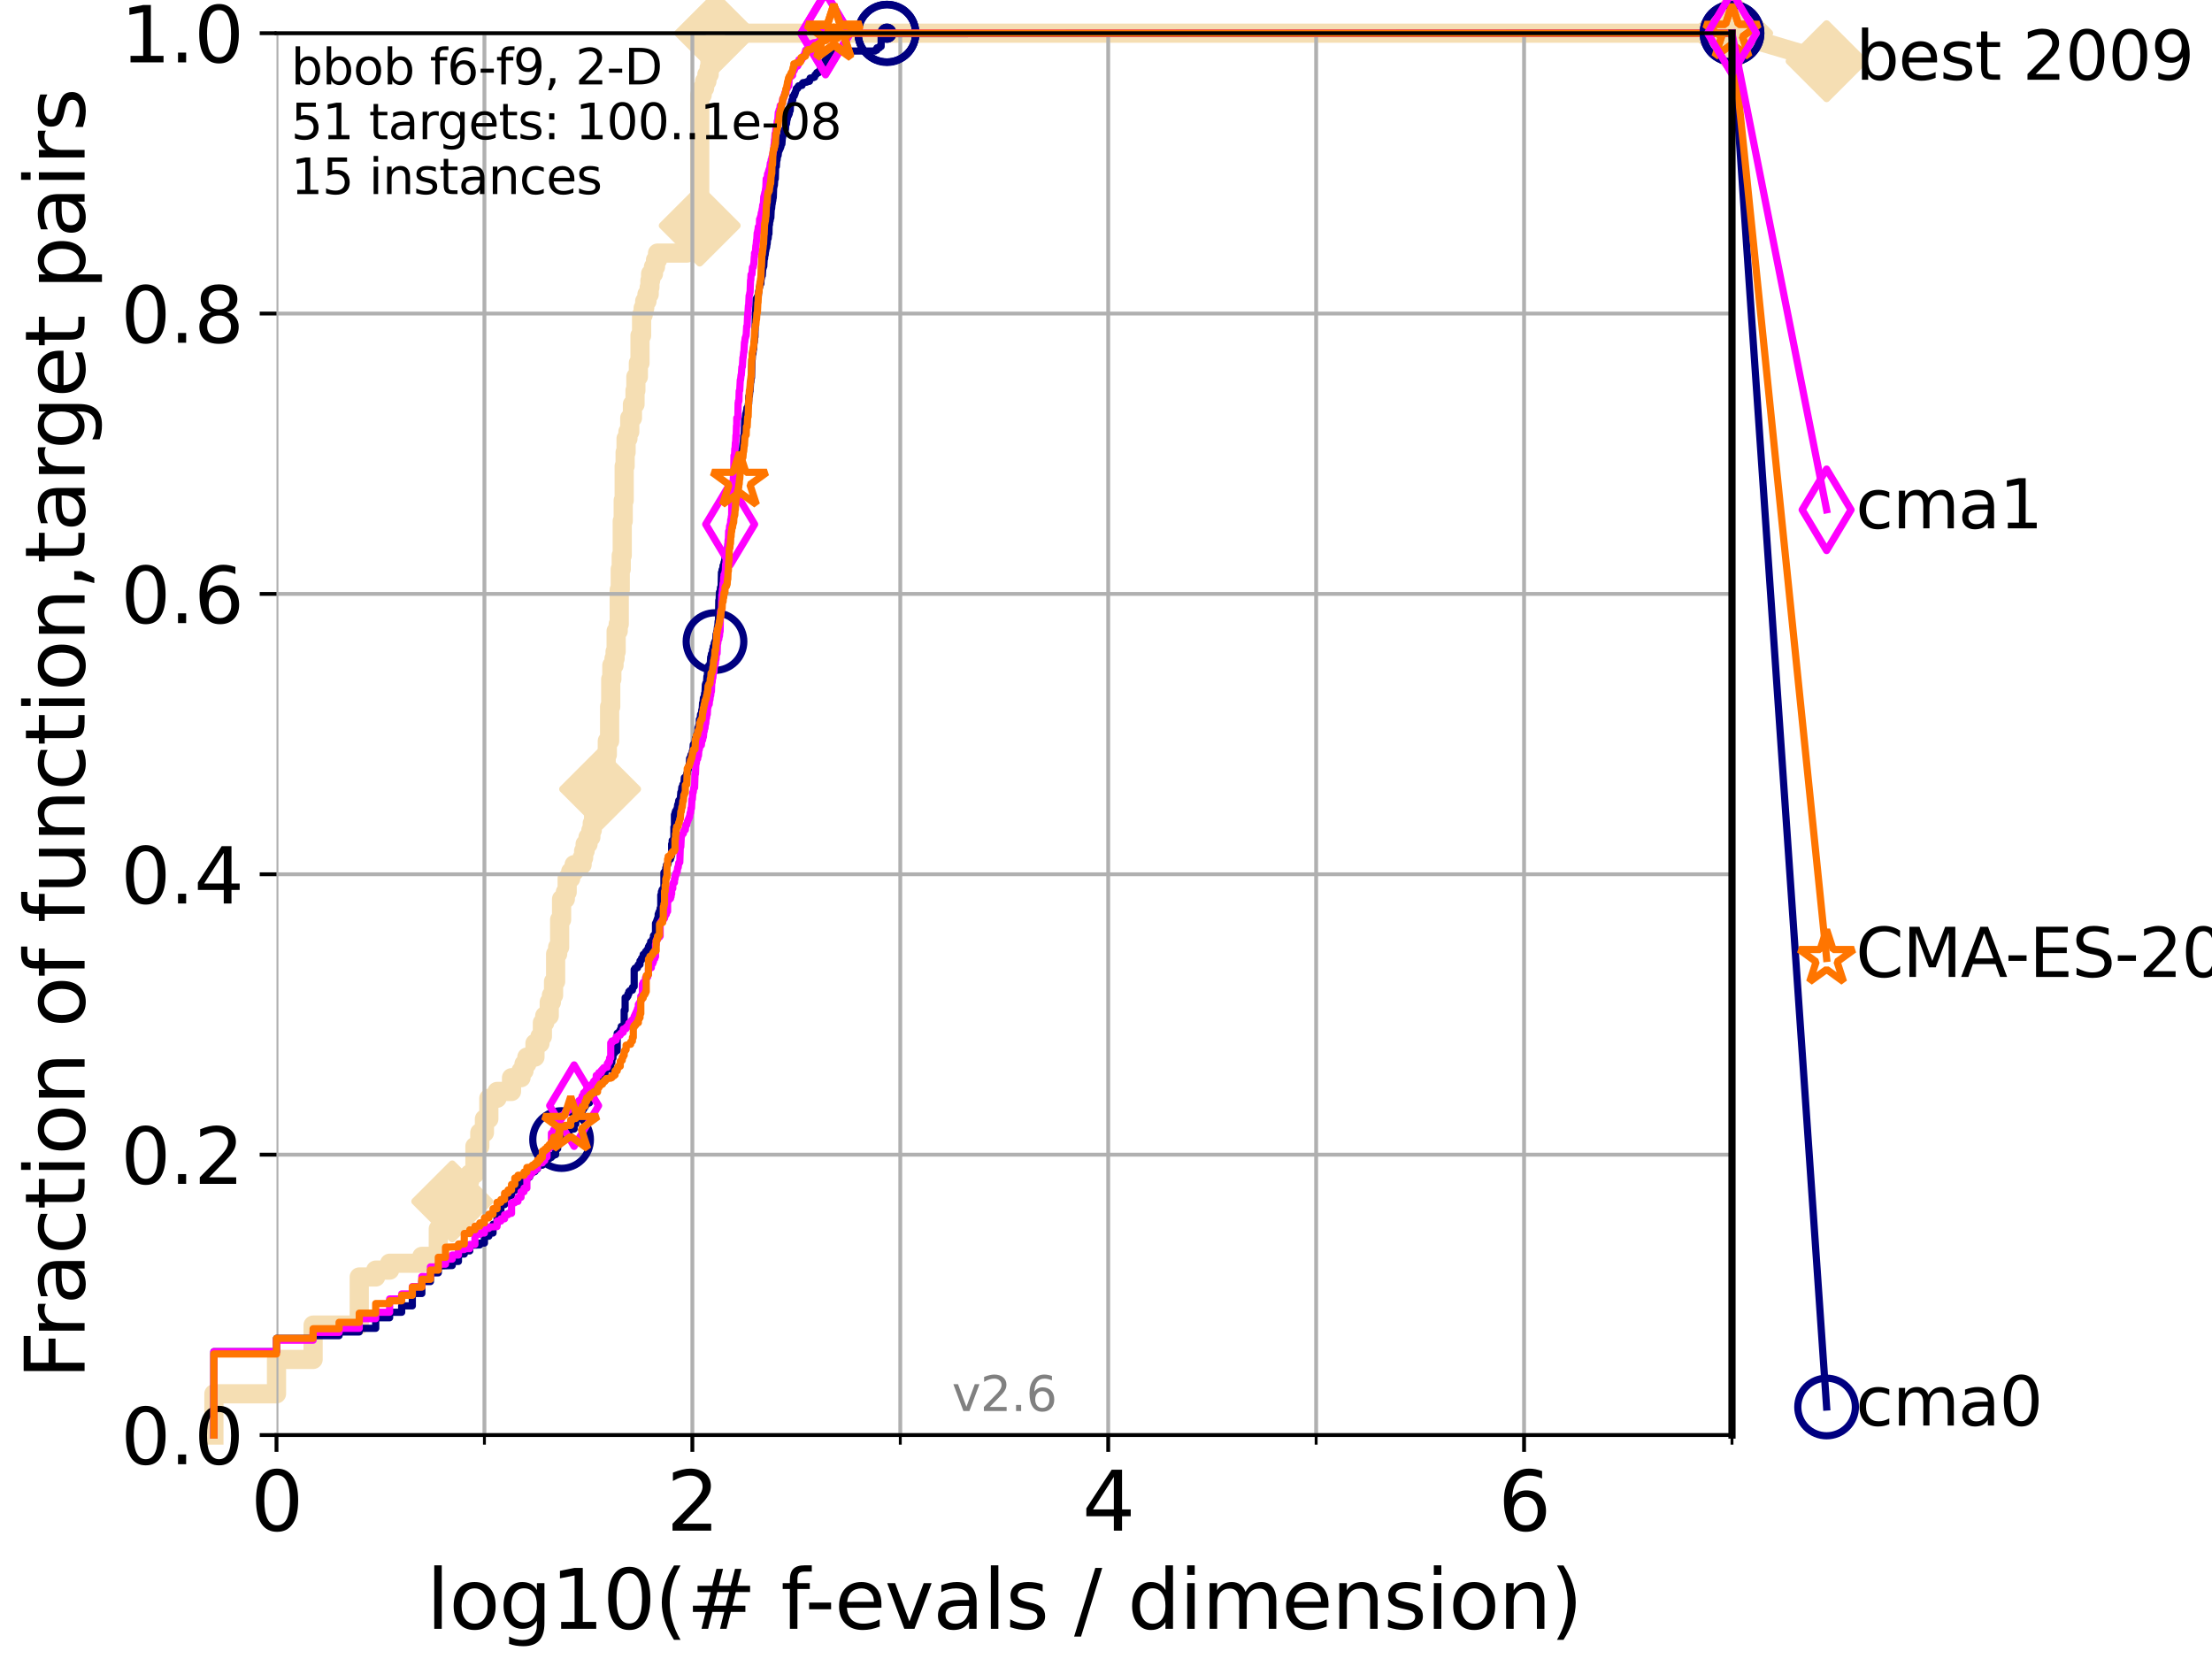 <?xml version="1.0" encoding="utf-8" standalone="no"?>
<!DOCTYPE svg PUBLIC "-//W3C//DTD SVG 1.1//EN"
  "http://www.w3.org/Graphics/SVG/1.1/DTD/svg11.dtd">
<svg xmlns:xlink="http://www.w3.org/1999/xlink" width="460.8pt" height="345.6pt" viewBox="0 0 460.8 345.6" xmlns="http://www.w3.org/2000/svg" version="1.1">
 <defs>
  <style type="text/css">*{stroke-linejoin: round; stroke-linecap: butt}</style>
 </defs>
 <g id="figure_1">
  <g id="patch_1">
   <path d="M 0 345.6 
L 460.8 345.6 
L 460.8 0 
L 0 0 
z
" style="fill: #ffffff"/>
  </g>
  <g id="axes_1">
   <g id="patch_2">
    <path d="M 57.6 298.944 
L 360.806 298.944 
L 360.806 6.912 
L 57.6 6.912 
z
" style="fill: #ffffff"/>
   </g>
   <g id="line2d_1">
    <path d="M 44.561 298.944 
L 44.561 290.355 
L 57.6 290.355 
L 57.6 283.197 
L 65.227 283.197 
L 65.227 276.04 
L 74.837 276.04 
L 74.837 266.019 
L 78.267 266.019 
L 78.267 264.587 
L 81.166 264.587 
L 81.166 263.156 
L 87.876 263.156 
L 87.876 261.724 
L 91.306 261.724 
L 91.306 255.998 
L 92.812 255.998 
L 92.812 253.135 
L 94.206 253.135 
L 94.206 250.272 
L 95.503 250.272 
L 95.503 247.409 
L 96.718 247.409 
L 96.718 245.977 
L 97.858 245.977 
L 97.858 244.546 
L 98.933 244.546 
L 98.933 238.82 
L 99.95 238.82 
L 99.95 235.957 
L 100.915 235.957 
L 100.915 233.094 
L 101.833 233.094 
L 101.833 228.799 
L 103.544 228.799 
L 103.544 227.368 
L 106.561 227.368 
L 106.561 224.504 
L 108.543 224.504 
L 108.543 223.073 
L 109.159 223.073 
L 109.159 221.641 
L 109.757 221.641 
L 109.757 220.21 
L 111.442 220.21 
L 111.442 217.347 
L 112.488 217.347 
L 112.488 215.915 
L 112.989 215.915 
L 112.989 213.052 
L 113.478 213.052 
L 113.478 211.621 
L 114.419 211.621 
L 114.419 208.758 
L 114.872 208.758 
L 114.872 207.326 
L 115.315 207.326 
L 115.315 204.463 
L 115.747 204.463 
L 115.747 198.737 
L 116.17 198.737 
L 116.17 197.305 
L 116.584 197.305 
L 116.584 191.579 
L 116.988 191.579 
L 116.988 187.285 
L 117.772 187.285 
L 117.772 185.853 
L 118.152 185.853 
L 118.152 182.99 
L 118.89 182.99 
L 118.89 181.559 
L 119.6 181.559 
L 119.6 180.127 
L 121.266 180.127 
L 121.266 178.696 
L 121.582 178.696 
L 121.582 177.264 
L 121.893 177.264 
L 121.893 175.832 
L 122.5 175.832 
L 122.5 174.401 
L 123.088 174.401 
L 123.088 172.969 
L 123.375 172.969 
L 123.375 171.538 
L 123.658 171.538 
L 123.658 170.106 
L 123.936 170.106 
L 123.936 168.675 
L 124.211 168.675 
L 124.211 167.243 
L 125.012 167.243 
L 125.012 164.38 
L 125.271 164.38 
L 125.271 161.517 
L 126.029 161.517 
L 126.029 160.086 
L 126.275 160.086 
L 126.275 157.223 
L 126.517 157.223 
L 126.517 154.36 
L 126.994 154.36 
L 126.994 147.202 
L 127.227 147.202 
L 127.227 141.476 
L 127.458 141.476 
L 127.458 138.613 
L 127.911 138.613 
L 127.911 137.181 
L 128.134 137.181 
L 128.134 135.75 
L 128.354 135.75 
L 128.354 131.455 
L 128.786 131.455 
L 128.786 130.024 
L 128.999 130.024 
L 128.999 122.866 
L 129.209 122.866 
L 129.209 118.571 
L 129.417 118.571 
L 129.417 115.708 
L 129.623 115.708 
L 129.623 108.551 
L 129.826 108.551 
L 129.826 104.256 
L 130.027 104.256 
L 130.027 97.098 
L 130.226 97.098 
L 130.226 94.235 
L 130.423 94.235 
L 130.423 91.372 
L 130.811 91.372 
L 130.811 89.941 
L 131.191 89.941 
L 131.191 87.078 
L 131.747 87.078 
L 131.747 84.215 
L 132.287 84.215 
L 132.287 81.352 
L 132.464 81.352 
L 132.464 78.488 
L 132.984 78.488 
L 132.984 75.625 
L 133.323 75.625 
L 133.323 69.899 
L 133.656 69.899 
L 133.656 65.605 
L 133.983 65.605 
L 133.983 64.173 
L 134.305 64.173 
L 134.305 62.742 
L 134.777 62.742 
L 134.777 61.31 
L 135.238 61.31 
L 135.238 59.879 
L 135.389 59.879 
L 135.389 58.447 
L 135.539 58.447 
L 135.539 57.016 
L 136.127 57.016 
L 136.127 55.584 
L 136.556 55.584 
L 136.556 54.152 
L 136.975 54.152 
L 136.975 52.721 
L 143.066 52.721 
L 143.066 51.289 
L 143.56 51.289 
L 143.56 49.858 
L 144.786 49.858 
L 144.786 48.426 
L 145.591 48.426 
L 145.591 46.995 
L 145.765 46.995 
L 145.765 19.796 
L 146.278 19.796 
L 146.278 18.364 
L 146.778 18.364 
L 146.778 16.933 
L 147.264 16.933 
L 147.264 15.501 
L 147.738 15.501 
L 147.738 14.07 
L 147.894 14.07 
L 147.894 12.638 
L 148.428 12.638 
L 148.428 11.207 
L 148.652 11.207 
L 148.652 9.775 
L 148.874 9.775 
L 148.874 8.344 
L 149.021 8.344 
L 149.021 6.912 
L 360.806 6.912 
L 360.806 6.912 
" style="fill: none; stroke: #f5deb3; stroke-width: 4; stroke-linecap: square"/>
   </g>
   <g id="line2d_2">
    <defs>
     <path id="m6e95e8c857" d="M -0 7.778 
L 7.778 0 
L 0 -7.778 
L -7.778 -0 
z
" style="stroke: #f5deb3; stroke-width: 1.5; stroke-linejoin: miter"/>
    </defs>
    <g>
     <use xlink:href="#m6e95e8c857" x="94.206" y="250.272" style="fill: #f5deb3; stroke: #f5deb3; stroke-width: 1.5; stroke-linejoin: miter"/>
     <use xlink:href="#m6e95e8c857" x="125.012" y="164.38" style="fill: #f5deb3; stroke: #f5deb3; stroke-width: 1.5; stroke-linejoin: miter"/>
     <use xlink:href="#m6e95e8c857" x="145.765" y="46.995" style="fill: #f5deb3; stroke: #f5deb3; stroke-width: 1.5; stroke-linejoin: miter"/>
     <use xlink:href="#m6e95e8c857" x="149.021" y="6.912" style="fill: #f5deb3; stroke: #f5deb3; stroke-width: 1.5; stroke-linejoin: miter"/>
     <use xlink:href="#m6e95e8c857" x="149.021" y="6.912" style="fill: #f5deb3; stroke: #f5deb3; stroke-width: 1.5; stroke-linejoin: miter"/>
     <use xlink:href="#m6e95e8c857" x="360.806" y="6.912" style="fill: #f5deb3; stroke: #f5deb3; stroke-width: 1.5; stroke-linejoin: miter"/>
    </g>
   </g>
   <g id="line2d_3">
    <path style="fill: none; stroke: #f5deb3; stroke-width: 4; stroke-linecap: square"/>
    <g/>
   </g>
   <g id="line2d_4">
    <path d="M 360.806 6.912 
L 380.515 12.753 
" style="fill: none; stroke: #f5deb3; stroke-width: 4; stroke-linecap: square"/>
    <g>
     <use xlink:href="#m6e95e8c857" x="360.806" y="6.912" style="fill: #f5deb3; stroke: #f5deb3; stroke-width: 1.5; stroke-linejoin: miter"/>
     <use xlink:href="#m6e95e8c857" x="380.515" y="12.753" style="fill: #f5deb3; stroke: #f5deb3; stroke-width: 1.5; stroke-linejoin: miter"/>
    </g>
   </g>
   <g id="matplotlib.axis_1">
    <g id="xtick_1">
     <g id="line2d_5">
      <path d="M 57.6 298.944 
L 57.6 6.912 
" clip-path="url(#p43d73ba3dc)" style="fill: none; stroke: #b0b0b0; stroke-width: 0.8; stroke-linecap: square"/>
     </g>
     <g id="line2d_6">
      <defs>
       <path id="mb161ab547a" d="M 0 0 
L 0 3.5 
" style="stroke: #000000; stroke-width: 0.8"/>
      </defs>
      <g>
       <use xlink:href="#mb161ab547a" x="57.6" y="298.944" style="stroke: #000000; stroke-width: 0.8"/>
      </g>
     </g>
     <g id="text_1">
      <!-- 0 -->
      <g transform="translate(52.192 318.861)scale(0.17 -0.17)">
       <defs>
        <path id="DejaVuSans-30" d="M 2034 4250 
Q 1547 4250 1301 3770 
Q 1056 3291 1056 2328 
Q 1056 1369 1301 889 
Q 1547 409 2034 409 
Q 2525 409 2770 889 
Q 3016 1369 3016 2328 
Q 3016 3291 2770 3770 
Q 2525 4250 2034 4250 
z
M 2034 4750 
Q 2819 4750 3233 4129 
Q 3647 3509 3647 2328 
Q 3647 1150 3233 529 
Q 2819 -91 2034 -91 
Q 1250 -91 836 529 
Q 422 1150 422 2328 
Q 422 3509 836 4129 
Q 1250 4750 2034 4750 
z
" transform="scale(0.016)"/>
       </defs>
       <use xlink:href="#DejaVuSans-30"/>
      </g>
     </g>
    </g>
    <g id="xtick_2">
     <g id="line2d_7">
      <path d="M 144.23 298.944 
L 144.23 6.912 
" clip-path="url(#p43d73ba3dc)" style="fill: none; stroke: #b0b0b0; stroke-width: 0.8; stroke-linecap: square"/>
     </g>
     <g id="line2d_8">
      <g>
       <use xlink:href="#mb161ab547a" x="144.23" y="298.944" style="stroke: #000000; stroke-width: 0.8"/>
      </g>
     </g>
     <g id="text_2">
      <!-- 2 -->
      <g transform="translate(138.822 318.861)scale(0.17 -0.17)">
       <defs>
        <path id="DejaVuSans-32" d="M 1228 531 
L 3431 531 
L 3431 0 
L 469 0 
L 469 531 
Q 828 903 1448 1529 
Q 2069 2156 2228 2338 
Q 2531 2678 2651 2914 
Q 2772 3150 2772 3378 
Q 2772 3750 2511 3984 
Q 2250 4219 1831 4219 
Q 1534 4219 1204 4116 
Q 875 4013 500 3803 
L 500 4441 
Q 881 4594 1212 4672 
Q 1544 4750 1819 4750 
Q 2544 4750 2975 4387 
Q 3406 4025 3406 3419 
Q 3406 3131 3298 2873 
Q 3191 2616 2906 2266 
Q 2828 2175 2409 1742 
Q 1991 1309 1228 531 
z
" transform="scale(0.016)"/>
       </defs>
       <use xlink:href="#DejaVuSans-32"/>
      </g>
     </g>
    </g>
    <g id="xtick_3">
     <g id="line2d_9">
      <path d="M 230.861 298.944 
L 230.861 6.912 
" clip-path="url(#p43d73ba3dc)" style="fill: none; stroke: #b0b0b0; stroke-width: 0.8; stroke-linecap: square"/>
     </g>
     <g id="line2d_10">
      <g>
       <use xlink:href="#mb161ab547a" x="230.861" y="298.944" style="stroke: #000000; stroke-width: 0.8"/>
      </g>
     </g>
     <g id="text_3">
      <!-- 4 -->
      <g transform="translate(225.453 318.861)scale(0.17 -0.17)">
       <defs>
        <path id="DejaVuSans-34" d="M 2419 4116 
L 825 1625 
L 2419 1625 
L 2419 4116 
z
M 2253 4666 
L 3047 4666 
L 3047 1625 
L 3713 1625 
L 3713 1100 
L 3047 1100 
L 3047 0 
L 2419 0 
L 2419 1100 
L 313 1100 
L 313 1709 
L 2253 4666 
z
" transform="scale(0.016)"/>
       </defs>
       <use xlink:href="#DejaVuSans-34"/>
      </g>
     </g>
    </g>
    <g id="xtick_4">
     <g id="line2d_11">
      <path d="M 317.491 298.944 
L 317.491 6.912 
" clip-path="url(#p43d73ba3dc)" style="fill: none; stroke: #b0b0b0; stroke-width: 0.8; stroke-linecap: square"/>
     </g>
     <g id="line2d_12">
      <g>
       <use xlink:href="#mb161ab547a" x="317.491" y="298.944" style="stroke: #000000; stroke-width: 0.8"/>
      </g>
     </g>
     <g id="text_4">
      <!-- 6 -->
      <g transform="translate(312.083 318.861)scale(0.17 -0.17)">
       <defs>
        <path id="DejaVuSans-36" d="M 2113 2584 
Q 1688 2584 1439 2293 
Q 1191 2003 1191 1497 
Q 1191 994 1439 701 
Q 1688 409 2113 409 
Q 2538 409 2786 701 
Q 3034 994 3034 1497 
Q 3034 2003 2786 2293 
Q 2538 2584 2113 2584 
z
M 3366 4563 
L 3366 3988 
Q 3128 4100 2886 4159 
Q 2644 4219 2406 4219 
Q 1781 4219 1451 3797 
Q 1122 3375 1075 2522 
Q 1259 2794 1537 2939 
Q 1816 3084 2150 3084 
Q 2853 3084 3261 2657 
Q 3669 2231 3669 1497 
Q 3669 778 3244 343 
Q 2819 -91 2113 -91 
Q 1303 -91 875 529 
Q 447 1150 447 2328 
Q 447 3434 972 4092 
Q 1497 4750 2381 4750 
Q 2619 4750 2861 4703 
Q 3103 4656 3366 4563 
z
" transform="scale(0.016)"/>
       </defs>
       <use xlink:href="#DejaVuSans-36"/>
      </g>
     </g>
    </g>
    <g id="xtick_5">
     <g id="line2d_13">
      <path d="M 100.915 298.944 
L 100.915 6.912 
" clip-path="url(#p43d73ba3dc)" style="fill: none; stroke: #b0b0b0; stroke-width: 0.8; stroke-linecap: square"/>
     </g>
     <g id="line2d_14">
      <defs>
       <path id="m89cc73954d" d="M 0 0 
L 0 2 
" style="stroke: #000000; stroke-width: 0.6"/>
      </defs>
      <g>
       <use xlink:href="#m89cc73954d" x="100.915" y="298.944" style="stroke: #000000; stroke-width: 0.6"/>
      </g>
     </g>
    </g>
    <g id="xtick_6">
     <g id="line2d_15">
      <path d="M 187.546 298.944 
L 187.546 6.912 
" clip-path="url(#p43d73ba3dc)" style="fill: none; stroke: #b0b0b0; stroke-width: 0.8; stroke-linecap: square"/>
     </g>
     <g id="line2d_16">
      <g>
       <use xlink:href="#m89cc73954d" x="187.546" y="298.944" style="stroke: #000000; stroke-width: 0.6"/>
      </g>
     </g>
    </g>
    <g id="xtick_7">
     <g id="line2d_17">
      <path d="M 274.176 298.944 
L 274.176 6.912 
" clip-path="url(#p43d73ba3dc)" style="fill: none; stroke: #b0b0b0; stroke-width: 0.8; stroke-linecap: square"/>
     </g>
     <g id="line2d_18">
      <g>
       <use xlink:href="#m89cc73954d" x="274.176" y="298.944" style="stroke: #000000; stroke-width: 0.6"/>
      </g>
     </g>
    </g>
    <g id="xtick_8">
     <g id="line2d_19">
      <path d="M 360.806 298.944 
L 360.806 6.912 
" clip-path="url(#p43d73ba3dc)" style="fill: none; stroke: #b0b0b0; stroke-width: 0.8; stroke-linecap: square"/>
     </g>
     <g id="line2d_20">
      <g>
       <use xlink:href="#m89cc73954d" x="360.806" y="298.944" style="stroke: #000000; stroke-width: 0.6"/>
      </g>
     </g>
    </g>
    <g id="text_5">
     <!-- log10(# f-evals / dimension) -->
     <g transform="translate(88.823 339.314)scale(0.17 -0.17)">
      <defs>
       <path id="DejaVuSans-6c" d="M 603 4863 
L 1178 4863 
L 1178 0 
L 603 0 
L 603 4863 
z
" transform="scale(0.016)"/>
       <path id="DejaVuSans-6f" d="M 1959 3097 
Q 1497 3097 1228 2736 
Q 959 2375 959 1747 
Q 959 1119 1226 758 
Q 1494 397 1959 397 
Q 2419 397 2687 759 
Q 2956 1122 2956 1747 
Q 2956 2369 2687 2733 
Q 2419 3097 1959 3097 
z
M 1959 3584 
Q 2709 3584 3137 3096 
Q 3566 2609 3566 1747 
Q 3566 888 3137 398 
Q 2709 -91 1959 -91 
Q 1206 -91 779 398 
Q 353 888 353 1747 
Q 353 2609 779 3096 
Q 1206 3584 1959 3584 
z
" transform="scale(0.016)"/>
       <path id="DejaVuSans-67" d="M 2906 1791 
Q 2906 2416 2648 2759 
Q 2391 3103 1925 3103 
Q 1463 3103 1205 2759 
Q 947 2416 947 1791 
Q 947 1169 1205 825 
Q 1463 481 1925 481 
Q 2391 481 2648 825 
Q 2906 1169 2906 1791 
z
M 3481 434 
Q 3481 -459 3084 -895 
Q 2688 -1331 1869 -1331 
Q 1566 -1331 1297 -1286 
Q 1028 -1241 775 -1147 
L 775 -588 
Q 1028 -725 1275 -790 
Q 1522 -856 1778 -856 
Q 2344 -856 2625 -561 
Q 2906 -266 2906 331 
L 2906 616 
Q 2728 306 2450 153 
Q 2172 0 1784 0 
Q 1141 0 747 490 
Q 353 981 353 1791 
Q 353 2603 747 3093 
Q 1141 3584 1784 3584 
Q 2172 3584 2450 3431 
Q 2728 3278 2906 2969 
L 2906 3500 
L 3481 3500 
L 3481 434 
z
" transform="scale(0.016)"/>
       <path id="DejaVuSans-31" d="M 794 531 
L 1825 531 
L 1825 4091 
L 703 3866 
L 703 4441 
L 1819 4666 
L 2450 4666 
L 2450 531 
L 3481 531 
L 3481 0 
L 794 0 
L 794 531 
z
" transform="scale(0.016)"/>
       <path id="DejaVuSans-28" d="M 1984 4856 
Q 1566 4138 1362 3434 
Q 1159 2731 1159 2009 
Q 1159 1288 1364 580 
Q 1569 -128 1984 -844 
L 1484 -844 
Q 1016 -109 783 600 
Q 550 1309 550 2009 
Q 550 2706 781 3412 
Q 1013 4119 1484 4856 
L 1984 4856 
z
" transform="scale(0.016)"/>
       <path id="DejaVuSans-23" d="M 3272 2816 
L 2363 2816 
L 2100 1772 
L 3016 1772 
L 3272 2816 
z
M 2803 4594 
L 2478 3297 
L 3391 3297 
L 3719 4594 
L 4219 4594 
L 3897 3297 
L 4872 3297 
L 4872 2816 
L 3775 2816 
L 3519 1772 
L 4513 1772 
L 4513 1294 
L 3397 1294 
L 3072 0 
L 2572 0 
L 2894 1294 
L 1978 1294 
L 1656 0 
L 1153 0 
L 1478 1294 
L 494 1294 
L 494 1772 
L 1594 1772 
L 1856 2816 
L 850 2816 
L 850 3297 
L 1978 3297 
L 2297 4594 
L 2803 4594 
z
" transform="scale(0.016)"/>
       <path id="DejaVuSans-20" transform="scale(0.016)"/>
       <path id="DejaVuSans-66" d="M 2375 4863 
L 2375 4384 
L 1825 4384 
Q 1516 4384 1395 4259 
Q 1275 4134 1275 3809 
L 1275 3500 
L 2222 3500 
L 2222 3053 
L 1275 3053 
L 1275 0 
L 697 0 
L 697 3053 
L 147 3053 
L 147 3500 
L 697 3500 
L 697 3744 
Q 697 4328 969 4595 
Q 1241 4863 1831 4863 
L 2375 4863 
z
" transform="scale(0.016)"/>
       <path id="DejaVuSans-2d" d="M 313 2009 
L 1997 2009 
L 1997 1497 
L 313 1497 
L 313 2009 
z
" transform="scale(0.016)"/>
       <path id="DejaVuSans-65" d="M 3597 1894 
L 3597 1613 
L 953 1613 
Q 991 1019 1311 708 
Q 1631 397 2203 397 
Q 2534 397 2845 478 
Q 3156 559 3463 722 
L 3463 178 
Q 3153 47 2828 -22 
Q 2503 -91 2169 -91 
Q 1331 -91 842 396 
Q 353 884 353 1716 
Q 353 2575 817 3079 
Q 1281 3584 2069 3584 
Q 2775 3584 3186 3129 
Q 3597 2675 3597 1894 
z
M 3022 2063 
Q 3016 2534 2758 2815 
Q 2500 3097 2075 3097 
Q 1594 3097 1305 2825 
Q 1016 2553 972 2059 
L 3022 2063 
z
" transform="scale(0.016)"/>
       <path id="DejaVuSans-76" d="M 191 3500 
L 800 3500 
L 1894 563 
L 2988 3500 
L 3597 3500 
L 2284 0 
L 1503 0 
L 191 3500 
z
" transform="scale(0.016)"/>
       <path id="DejaVuSans-61" d="M 2194 1759 
Q 1497 1759 1228 1600 
Q 959 1441 959 1056 
Q 959 750 1161 570 
Q 1363 391 1709 391 
Q 2188 391 2477 730 
Q 2766 1069 2766 1631 
L 2766 1759 
L 2194 1759 
z
M 3341 1997 
L 3341 0 
L 2766 0 
L 2766 531 
Q 2569 213 2275 61 
Q 1981 -91 1556 -91 
Q 1019 -91 701 211 
Q 384 513 384 1019 
Q 384 1609 779 1909 
Q 1175 2209 1959 2209 
L 2766 2209 
L 2766 2266 
Q 2766 2663 2505 2880 
Q 2244 3097 1772 3097 
Q 1472 3097 1187 3025 
Q 903 2953 641 2809 
L 641 3341 
Q 956 3463 1253 3523 
Q 1550 3584 1831 3584 
Q 2591 3584 2966 3190 
Q 3341 2797 3341 1997 
z
" transform="scale(0.016)"/>
       <path id="DejaVuSans-73" d="M 2834 3397 
L 2834 2853 
Q 2591 2978 2328 3040 
Q 2066 3103 1784 3103 
Q 1356 3103 1142 2972 
Q 928 2841 928 2578 
Q 928 2378 1081 2264 
Q 1234 2150 1697 2047 
L 1894 2003 
Q 2506 1872 2764 1633 
Q 3022 1394 3022 966 
Q 3022 478 2636 193 
Q 2250 -91 1575 -91 
Q 1294 -91 989 -36 
Q 684 19 347 128 
L 347 722 
Q 666 556 975 473 
Q 1284 391 1588 391 
Q 1994 391 2212 530 
Q 2431 669 2431 922 
Q 2431 1156 2273 1281 
Q 2116 1406 1581 1522 
L 1381 1569 
Q 847 1681 609 1914 
Q 372 2147 372 2553 
Q 372 3047 722 3315 
Q 1072 3584 1716 3584 
Q 2034 3584 2315 3537 
Q 2597 3491 2834 3397 
z
" transform="scale(0.016)"/>
       <path id="DejaVuSans-2f" d="M 1625 4666 
L 2156 4666 
L 531 -594 
L 0 -594 
L 1625 4666 
z
" transform="scale(0.016)"/>
       <path id="DejaVuSans-64" d="M 2906 2969 
L 2906 4863 
L 3481 4863 
L 3481 0 
L 2906 0 
L 2906 525 
Q 2725 213 2448 61 
Q 2172 -91 1784 -91 
Q 1150 -91 751 415 
Q 353 922 353 1747 
Q 353 2572 751 3078 
Q 1150 3584 1784 3584 
Q 2172 3584 2448 3432 
Q 2725 3281 2906 2969 
z
M 947 1747 
Q 947 1113 1208 752 
Q 1469 391 1925 391 
Q 2381 391 2643 752 
Q 2906 1113 2906 1747 
Q 2906 2381 2643 2742 
Q 2381 3103 1925 3103 
Q 1469 3103 1208 2742 
Q 947 2381 947 1747 
z
" transform="scale(0.016)"/>
       <path id="DejaVuSans-69" d="M 603 3500 
L 1178 3500 
L 1178 0 
L 603 0 
L 603 3500 
z
M 603 4863 
L 1178 4863 
L 1178 4134 
L 603 4134 
L 603 4863 
z
" transform="scale(0.016)"/>
       <path id="DejaVuSans-6d" d="M 3328 2828 
Q 3544 3216 3844 3400 
Q 4144 3584 4550 3584 
Q 5097 3584 5394 3201 
Q 5691 2819 5691 2113 
L 5691 0 
L 5113 0 
L 5113 2094 
Q 5113 2597 4934 2840 
Q 4756 3084 4391 3084 
Q 3944 3084 3684 2787 
Q 3425 2491 3425 1978 
L 3425 0 
L 2847 0 
L 2847 2094 
Q 2847 2600 2669 2842 
Q 2491 3084 2119 3084 
Q 1678 3084 1418 2786 
Q 1159 2488 1159 1978 
L 1159 0 
L 581 0 
L 581 3500 
L 1159 3500 
L 1159 2956 
Q 1356 3278 1631 3431 
Q 1906 3584 2284 3584 
Q 2666 3584 2933 3390 
Q 3200 3197 3328 2828 
z
" transform="scale(0.016)"/>
       <path id="DejaVuSans-6e" d="M 3513 2113 
L 3513 0 
L 2938 0 
L 2938 2094 
Q 2938 2591 2744 2837 
Q 2550 3084 2163 3084 
Q 1697 3084 1428 2787 
Q 1159 2491 1159 1978 
L 1159 0 
L 581 0 
L 581 3500 
L 1159 3500 
L 1159 2956 
Q 1366 3272 1645 3428 
Q 1925 3584 2291 3584 
Q 2894 3584 3203 3211 
Q 3513 2838 3513 2113 
z
" transform="scale(0.016)"/>
       <path id="DejaVuSans-29" d="M 513 4856 
L 1013 4856 
Q 1481 4119 1714 3412 
Q 1947 2706 1947 2009 
Q 1947 1309 1714 600 
Q 1481 -109 1013 -844 
L 513 -844 
Q 928 -128 1133 580 
Q 1338 1288 1338 2009 
Q 1338 2731 1133 3434 
Q 928 4138 513 4856 
z
" transform="scale(0.016)"/>
      </defs>
      <use xlink:href="#DejaVuSans-6c"/>
      <use xlink:href="#DejaVuSans-6f" x="27.783"/>
      <use xlink:href="#DejaVuSans-67" x="88.965"/>
      <use xlink:href="#DejaVuSans-31" x="152.441"/>
      <use xlink:href="#DejaVuSans-30" x="216.064"/>
      <use xlink:href="#DejaVuSans-28" x="279.688"/>
      <use xlink:href="#DejaVuSans-23" x="318.701"/>
      <use xlink:href="#DejaVuSans-20" x="402.49"/>
      <use xlink:href="#DejaVuSans-66" x="434.277"/>
      <use xlink:href="#DejaVuSans-2d" x="463.982"/>
      <use xlink:href="#DejaVuSans-65" x="500.066"/>
      <use xlink:href="#DejaVuSans-76" x="561.59"/>
      <use xlink:href="#DejaVuSans-61" x="620.77"/>
      <use xlink:href="#DejaVuSans-6c" x="682.049"/>
      <use xlink:href="#DejaVuSans-73" x="709.832"/>
      <use xlink:href="#DejaVuSans-20" x="761.932"/>
      <use xlink:href="#DejaVuSans-2f" x="793.719"/>
      <use xlink:href="#DejaVuSans-20" x="827.41"/>
      <use xlink:href="#DejaVuSans-64" x="859.197"/>
      <use xlink:href="#DejaVuSans-69" x="922.674"/>
      <use xlink:href="#DejaVuSans-6d" x="950.457"/>
      <use xlink:href="#DejaVuSans-65" x="1047.869"/>
      <use xlink:href="#DejaVuSans-6e" x="1109.393"/>
      <use xlink:href="#DejaVuSans-73" x="1172.771"/>
      <use xlink:href="#DejaVuSans-69" x="1224.871"/>
      <use xlink:href="#DejaVuSans-6f" x="1252.654"/>
      <use xlink:href="#DejaVuSans-6e" x="1313.836"/>
      <use xlink:href="#DejaVuSans-29" x="1377.215"/>
     </g>
    </g>
   </g>
   <g id="matplotlib.axis_2">
    <g id="ytick_1">
     <g id="line2d_21">
      <path d="M 57.6 298.944 
L 360.806 298.944 
" clip-path="url(#p43d73ba3dc)" style="fill: none; stroke: #b0b0b0; stroke-width: 0.8; stroke-linecap: square"/>
     </g>
     <g id="line2d_22">
      <defs>
       <path id="m8d0539436e" d="M 0 0 
L -3.5 0 
" style="stroke: #000000; stroke-width: 0.8"/>
      </defs>
      <g>
       <use xlink:href="#m8d0539436e" x="57.6" y="298.944" style="stroke: #000000; stroke-width: 0.8"/>
      </g>
     </g>
     <g id="text_6">
      <!-- 0.0 -->
      <g transform="translate(25.155 305.023)scale(0.16 -0.16)">
       <defs>
        <path id="DejaVuSans-2e" d="M 684 794 
L 1344 794 
L 1344 0 
L 684 0 
L 684 794 
z
" transform="scale(0.016)"/>
       </defs>
       <use xlink:href="#DejaVuSans-30"/>
       <use xlink:href="#DejaVuSans-2e" x="63.623"/>
       <use xlink:href="#DejaVuSans-30" x="95.41"/>
      </g>
     </g>
    </g>
    <g id="ytick_2">
     <g id="line2d_23">
      <path d="M 57.6 240.538 
L 360.806 240.538 
" clip-path="url(#p43d73ba3dc)" style="fill: none; stroke: #b0b0b0; stroke-width: 0.8; stroke-linecap: square"/>
     </g>
     <g id="line2d_24">
      <g>
       <use xlink:href="#m8d0539436e" x="57.6" y="240.538" style="stroke: #000000; stroke-width: 0.8"/>
      </g>
     </g>
     <g id="text_7">
      <!-- 0.2 -->
      <g transform="translate(25.155 246.616)scale(0.16 -0.16)">
       <use xlink:href="#DejaVuSans-30"/>
       <use xlink:href="#DejaVuSans-2e" x="63.623"/>
       <use xlink:href="#DejaVuSans-32" x="95.41"/>
      </g>
     </g>
    </g>
    <g id="ytick_3">
     <g id="line2d_25">
      <path d="M 57.6 182.131 
L 360.806 182.131 
" clip-path="url(#p43d73ba3dc)" style="fill: none; stroke: #b0b0b0; stroke-width: 0.8; stroke-linecap: square"/>
     </g>
     <g id="line2d_26">
      <g>
       <use xlink:href="#m8d0539436e" x="57.6" y="182.131" style="stroke: #000000; stroke-width: 0.8"/>
      </g>
     </g>
     <g id="text_8">
      <!-- 0.4 -->
      <g transform="translate(25.155 188.21)scale(0.16 -0.16)">
       <use xlink:href="#DejaVuSans-30"/>
       <use xlink:href="#DejaVuSans-2e" x="63.623"/>
       <use xlink:href="#DejaVuSans-34" x="95.41"/>
      </g>
     </g>
    </g>
    <g id="ytick_4">
     <g id="line2d_27">
      <path d="M 57.6 123.725 
L 360.806 123.725 
" clip-path="url(#p43d73ba3dc)" style="fill: none; stroke: #b0b0b0; stroke-width: 0.8; stroke-linecap: square"/>
     </g>
     <g id="line2d_28">
      <g>
       <use xlink:href="#m8d0539436e" x="57.6" y="123.725" style="stroke: #000000; stroke-width: 0.8"/>
      </g>
     </g>
     <g id="text_9">
      <!-- 0.6 -->
      <g transform="translate(25.155 129.804)scale(0.16 -0.16)">
       <use xlink:href="#DejaVuSans-30"/>
       <use xlink:href="#DejaVuSans-2e" x="63.623"/>
       <use xlink:href="#DejaVuSans-36" x="95.41"/>
      </g>
     </g>
    </g>
    <g id="ytick_5">
     <g id="line2d_29">
      <path d="M 57.6 65.318 
L 360.806 65.318 
" clip-path="url(#p43d73ba3dc)" style="fill: none; stroke: #b0b0b0; stroke-width: 0.8; stroke-linecap: square"/>
     </g>
     <g id="line2d_30">
      <g>
       <use xlink:href="#m8d0539436e" x="57.6" y="65.318" style="stroke: #000000; stroke-width: 0.8"/>
      </g>
     </g>
     <g id="text_10">
      <!-- 0.8 -->
      <g transform="translate(25.155 71.397)scale(0.16 -0.16)">
       <defs>
        <path id="DejaVuSans-38" d="M 2034 2216 
Q 1584 2216 1326 1975 
Q 1069 1734 1069 1313 
Q 1069 891 1326 650 
Q 1584 409 2034 409 
Q 2484 409 2743 651 
Q 3003 894 3003 1313 
Q 3003 1734 2745 1975 
Q 2488 2216 2034 2216 
z
M 1403 2484 
Q 997 2584 770 2862 
Q 544 3141 544 3541 
Q 544 4100 942 4425 
Q 1341 4750 2034 4750 
Q 2731 4750 3128 4425 
Q 3525 4100 3525 3541 
Q 3525 3141 3298 2862 
Q 3072 2584 2669 2484 
Q 3125 2378 3379 2068 
Q 3634 1759 3634 1313 
Q 3634 634 3220 271 
Q 2806 -91 2034 -91 
Q 1263 -91 848 271 
Q 434 634 434 1313 
Q 434 1759 690 2068 
Q 947 2378 1403 2484 
z
M 1172 3481 
Q 1172 3119 1398 2916 
Q 1625 2713 2034 2713 
Q 2441 2713 2670 2916 
Q 2900 3119 2900 3481 
Q 2900 3844 2670 4047 
Q 2441 4250 2034 4250 
Q 1625 4250 1398 4047 
Q 1172 3844 1172 3481 
z
" transform="scale(0.016)"/>
       </defs>
       <use xlink:href="#DejaVuSans-30"/>
       <use xlink:href="#DejaVuSans-2e" x="63.623"/>
       <use xlink:href="#DejaVuSans-38" x="95.41"/>
      </g>
     </g>
    </g>
    <g id="ytick_6">
     <g id="line2d_31">
      <path d="M 57.6 6.912 
L 360.806 6.912 
" clip-path="url(#p43d73ba3dc)" style="fill: none; stroke: #b0b0b0; stroke-width: 0.8; stroke-linecap: square"/>
     </g>
     <g id="line2d_32">
      <g>
       <use xlink:href="#m8d0539436e" x="57.6" y="6.912" style="stroke: #000000; stroke-width: 0.8"/>
      </g>
     </g>
     <g id="text_11">
      <!-- 1.0 -->
      <g transform="translate(25.155 12.991)scale(0.16 -0.16)">
       <use xlink:href="#DejaVuSans-31"/>
       <use xlink:href="#DejaVuSans-2e" x="63.623"/>
       <use xlink:href="#DejaVuSans-30" x="95.41"/>
      </g>
     </g>
    </g>
    <g id="text_12">
     <!-- Fraction of function,target pairs -->
     <g transform="translate(17.62 287.313)rotate(-90)scale(0.17 -0.17)">
      <defs>
       <path id="DejaVuSans-46" d="M 628 4666 
L 3309 4666 
L 3309 4134 
L 1259 4134 
L 1259 2759 
L 3109 2759 
L 3109 2228 
L 1259 2228 
L 1259 0 
L 628 0 
L 628 4666 
z
" transform="scale(0.016)"/>
       <path id="DejaVuSans-72" d="M 2631 2963 
Q 2534 3019 2420 3045 
Q 2306 3072 2169 3072 
Q 1681 3072 1420 2755 
Q 1159 2438 1159 1844 
L 1159 0 
L 581 0 
L 581 3500 
L 1159 3500 
L 1159 2956 
Q 1341 3275 1631 3429 
Q 1922 3584 2338 3584 
Q 2397 3584 2469 3576 
Q 2541 3569 2628 3553 
L 2631 2963 
z
" transform="scale(0.016)"/>
       <path id="DejaVuSans-63" d="M 3122 3366 
L 3122 2828 
Q 2878 2963 2633 3030 
Q 2388 3097 2138 3097 
Q 1578 3097 1268 2742 
Q 959 2388 959 1747 
Q 959 1106 1268 751 
Q 1578 397 2138 397 
Q 2388 397 2633 464 
Q 2878 531 3122 666 
L 3122 134 
Q 2881 22 2623 -34 
Q 2366 -91 2075 -91 
Q 1284 -91 818 406 
Q 353 903 353 1747 
Q 353 2603 823 3093 
Q 1294 3584 2113 3584 
Q 2378 3584 2631 3529 
Q 2884 3475 3122 3366 
z
" transform="scale(0.016)"/>
       <path id="DejaVuSans-74" d="M 1172 4494 
L 1172 3500 
L 2356 3500 
L 2356 3053 
L 1172 3053 
L 1172 1153 
Q 1172 725 1289 603 
Q 1406 481 1766 481 
L 2356 481 
L 2356 0 
L 1766 0 
Q 1100 0 847 248 
Q 594 497 594 1153 
L 594 3053 
L 172 3053 
L 172 3500 
L 594 3500 
L 594 4494 
L 1172 4494 
z
" transform="scale(0.016)"/>
       <path id="DejaVuSans-75" d="M 544 1381 
L 544 3500 
L 1119 3500 
L 1119 1403 
Q 1119 906 1312 657 
Q 1506 409 1894 409 
Q 2359 409 2629 706 
Q 2900 1003 2900 1516 
L 2900 3500 
L 3475 3500 
L 3475 0 
L 2900 0 
L 2900 538 
Q 2691 219 2414 64 
Q 2138 -91 1772 -91 
Q 1169 -91 856 284 
Q 544 659 544 1381 
z
M 1991 3584 
L 1991 3584 
z
" transform="scale(0.016)"/>
       <path id="DejaVuSans-2c" d="M 750 794 
L 1409 794 
L 1409 256 
L 897 -744 
L 494 -744 
L 750 256 
L 750 794 
z
" transform="scale(0.016)"/>
       <path id="DejaVuSans-70" d="M 1159 525 
L 1159 -1331 
L 581 -1331 
L 581 3500 
L 1159 3500 
L 1159 2969 
Q 1341 3281 1617 3432 
Q 1894 3584 2278 3584 
Q 2916 3584 3314 3078 
Q 3713 2572 3713 1747 
Q 3713 922 3314 415 
Q 2916 -91 2278 -91 
Q 1894 -91 1617 61 
Q 1341 213 1159 525 
z
M 3116 1747 
Q 3116 2381 2855 2742 
Q 2594 3103 2138 3103 
Q 1681 3103 1420 2742 
Q 1159 2381 1159 1747 
Q 1159 1113 1420 752 
Q 1681 391 2138 391 
Q 2594 391 2855 752 
Q 3116 1113 3116 1747 
z
" transform="scale(0.016)"/>
      </defs>
      <use xlink:href="#DejaVuSans-46"/>
      <use xlink:href="#DejaVuSans-72" x="50.27"/>
      <use xlink:href="#DejaVuSans-61" x="91.383"/>
      <use xlink:href="#DejaVuSans-63" x="152.662"/>
      <use xlink:href="#DejaVuSans-74" x="207.643"/>
      <use xlink:href="#DejaVuSans-69" x="246.852"/>
      <use xlink:href="#DejaVuSans-6f" x="274.635"/>
      <use xlink:href="#DejaVuSans-6e" x="335.816"/>
      <use xlink:href="#DejaVuSans-20" x="399.195"/>
      <use xlink:href="#DejaVuSans-6f" x="430.982"/>
      <use xlink:href="#DejaVuSans-66" x="492.164"/>
      <use xlink:href="#DejaVuSans-20" x="527.369"/>
      <use xlink:href="#DejaVuSans-66" x="559.156"/>
      <use xlink:href="#DejaVuSans-75" x="594.361"/>
      <use xlink:href="#DejaVuSans-6e" x="657.74"/>
      <use xlink:href="#DejaVuSans-63" x="721.119"/>
      <use xlink:href="#DejaVuSans-74" x="776.1"/>
      <use xlink:href="#DejaVuSans-69" x="815.309"/>
      <use xlink:href="#DejaVuSans-6f" x="843.092"/>
      <use xlink:href="#DejaVuSans-6e" x="904.273"/>
      <use xlink:href="#DejaVuSans-2c" x="967.652"/>
      <use xlink:href="#DejaVuSans-74" x="999.439"/>
      <use xlink:href="#DejaVuSans-61" x="1038.648"/>
      <use xlink:href="#DejaVuSans-72" x="1099.928"/>
      <use xlink:href="#DejaVuSans-67" x="1139.291"/>
      <use xlink:href="#DejaVuSans-65" x="1202.768"/>
      <use xlink:href="#DejaVuSans-74" x="1264.291"/>
      <use xlink:href="#DejaVuSans-20" x="1303.5"/>
      <use xlink:href="#DejaVuSans-70" x="1335.287"/>
      <use xlink:href="#DejaVuSans-61" x="1398.764"/>
      <use xlink:href="#DejaVuSans-69" x="1460.043"/>
      <use xlink:href="#DejaVuSans-72" x="1487.826"/>
      <use xlink:href="#DejaVuSans-73" x="1528.939"/>
     </g>
    </g>
   </g>
   <g id="line2d_33">
    <defs>
     <path id="m7c1adf2ed8" d="M 0 1.5 
C 0.398 1.5 0.779 1.342 1.061 1.061 
C 1.342 0.779 1.5 0.398 1.5 0 
C 1.5 -0.398 1.342 -0.779 1.061 -1.061 
C 0.779 -1.342 0.398 -1.5 0 -1.5 
C -0.398 -1.5 -0.779 -1.342 -1.061 -1.061 
C -1.342 -0.779 -1.5 -0.398 -1.5 0 
C -1.5 0.398 -1.342 0.779 -1.061 1.061 
C -0.779 1.342 -0.398 1.5 0 1.5 
z
" style="stroke: #f5deb3"/>
    </defs>
    <g>
     <use xlink:href="#m7c1adf2ed8" x="149.021" y="6.912" style="fill: #f5deb3; stroke: #f5deb3"/>
     <use xlink:href="#m7c1adf2ed8" x="149.021" y="6.912" style="fill: #f5deb3; stroke: #f5deb3"/>
    </g>
   </g>
   <g id="line2d_34">
    <defs>
     <path id="m9dcc1e995f" d="M 0 1.5 
C 0.398 1.5 0.779 1.342 1.061 1.061 
C 1.342 0.779 1.5 0.398 1.5 0 
C 1.5 -0.398 1.342 -0.779 1.061 -1.061 
C 0.779 -1.342 0.398 -1.5 0 -1.5 
C -0.398 -1.5 -0.779 -1.342 -1.061 -1.061 
C -1.342 -0.779 -1.5 -0.398 -1.5 0 
C -1.5 0.398 -1.342 0.779 -1.061 1.061 
C -0.779 1.342 -0.398 1.5 0 1.5 
z
" style="stroke: #000080"/>
    </defs>
    <g>
     <use xlink:href="#m9dcc1e995f" x="184.763" y="6.912" style="fill: #000080; stroke: #000080"/>
     <use xlink:href="#m9dcc1e995f" x="184.763" y="6.912" style="fill: #000080; stroke: #000080"/>
    </g>
   </g>
   <g id="line2d_35">
    <path d="M 44.561 298.944 
L 44.561 281.575 
L 57.6 281.575 
L 57.6 278.807 
L 65.227 278.807 
L 65.227 278.235 
L 70.639 278.235 
L 70.639 277.471 
L 74.837 277.471 
L 74.837 276.708 
L 78.267 276.708 
L 78.267 274.513 
L 81.166 274.513 
L 81.166 273.367 
L 83.678 273.367 
L 83.678 272.031 
L 85.894 272.031 
L 85.894 269.454 
L 87.876 269.454 
L 87.876 266.973 
L 89.669 266.973 
L 89.669 265.16 
L 91.306 265.16 
L 91.306 263.728 
L 94.206 263.633 
L 94.206 262.774 
L 95.503 262.774 
L 95.503 261.247 
L 96.718 261.247 
L 96.718 260.579 
L 97.858 260.579 
L 97.858 259.434 
L 99.95 259.338 
L 99.95 258.957 
L 100.915 258.957 
L 100.915 257.525 
L 101.833 257.525 
L 101.833 256.857 
L 102.708 256.857 
L 102.708 255.044 
L 103.544 255.044 
L 103.544 252.658 
L 104.345 252.658 
L 104.345 250.94 
L 105.113 250.94 
L 105.113 249.413 
L 105.851 249.413 
L 105.851 249.031 
L 106.561 249.031 
L 106.561 247.982 
L 107.245 247.982 
L 107.245 247.123 
L 107.905 247.123 
L 107.905 246.645 
L 108.543 246.645 
L 108.543 245.977 
L 109.159 245.977 
L 109.159 245.787 
L 109.757 245.787 
L 109.757 245.214 
L 110.336 245.214 
L 110.336 244.355 
L 110.897 244.355 
L 110.897 244.069 
L 111.442 244.069 
L 111.442 243.496 
L 111.972 243.496 
L 111.972 242.733 
L 112.989 242.733 
L 112.989 242.065 
L 113.478 242.065 
L 113.478 241.874 
L 113.954 241.874 
L 113.954 241.397 
L 114.419 241.397 
L 114.419 241.11 
L 114.872 241.11 
L 114.872 240.728 
L 115.315 240.728 
L 115.315 240.538 
L 115.747 240.538 
L 115.747 239.297 
L 116.17 239.297 
L 116.17 238.343 
L 116.584 238.343 
L 116.584 237.388 
L 116.988 237.388 
L 116.988 237.006 
L 117.772 236.911 
L 117.772 236.816 
L 118.152 236.816 
L 118.152 235.861 
L 118.525 235.861 
L 118.525 235.289 
L 119.6 235.193 
L 119.6 234.143 
L 119.945 234.143 
L 119.945 232.903 
L 120.284 232.903 
L 120.284 232.616 
L 120.617 232.616 
L 120.617 231.758 
L 121.266 231.758 
L 121.266 231.09 
L 121.582 231.09 
L 121.582 230.612 
L 121.893 230.612 
L 121.893 230.135 
L 122.199 230.135 
L 122.199 229.849 
L 122.796 229.753 
L 122.796 229.085 
L 123.088 229.085 
L 123.088 228.131 
L 123.658 228.036 
L 123.658 227.463 
L 123.936 227.463 
L 123.936 226.89 
L 124.482 226.795 
L 124.482 225.745 
L 124.748 225.745 
L 124.748 224.982 
L 125.012 224.982 
L 125.012 224.409 
L 125.527 224.314 
L 125.527 223.932 
L 126.029 223.932 
L 126.029 222.978 
L 126.275 222.978 
L 126.275 222.691 
L 126.994 222.691 
L 126.994 222.023 
L 127.227 222.023 
L 127.227 221.355 
L 127.458 221.355 
L 127.458 220.401 
L 127.686 220.401 
L 127.686 219.542 
L 127.911 219.542 
L 127.911 219.256 
L 128.134 219.256 
L 128.134 218.969 
L 128.571 218.874 
L 128.571 215.247 
L 128.999 215.152 
L 128.999 214.866 
L 129.209 214.866 
L 129.209 214.484 
L 129.417 214.484 
L 129.417 213.816 
L 129.826 213.816 
L 129.826 213.625 
L 130.027 213.625 
L 130.027 210.475 
L 130.226 210.475 
L 130.226 207.803 
L 130.618 207.803 
L 130.618 207.517 
L 130.811 207.517 
L 130.811 207.04 
L 131.002 207.04 
L 131.002 206.563 
L 131.191 206.563 
L 131.191 206.372 
L 131.747 206.276 
L 131.747 205.704 
L 131.929 205.704 
L 131.929 205.513 
L 132.109 205.513 
L 132.109 201.982 
L 132.287 201.982 
L 132.287 201.695 
L 132.812 201.6 
L 132.812 201.218 
L 132.984 201.218 
L 132.984 200.932 
L 133.323 200.932 
L 133.323 200.168 
L 133.49 200.168 
L 133.49 199.978 
L 133.656 199.978 
L 133.656 199.596 
L 133.983 199.5 
L 133.983 198.832 
L 134.464 198.737 
L 134.464 198.26 
L 134.777 198.164 
L 134.777 197.878 
L 135.085 197.783 
L 135.085 197.21 
L 135.238 197.21 
L 135.238 196.924 
L 135.389 196.924 
L 135.389 196.733 
L 135.539 196.733 
L 135.539 196.16 
L 135.981 196.16 
L 135.981 195.588 
L 136.127 195.588 
L 136.127 194.92 
L 136.271 194.92 
L 136.271 194.729 
L 136.556 194.729 
L 136.556 192.343 
L 136.697 192.343 
L 136.697 192.056 
L 136.837 192.056 
L 136.837 191.675 
L 136.975 191.675 
L 136.975 191.293 
L 137.113 191.293 
L 137.113 190.434 
L 137.25 190.434 
L 137.25 190.052 
L 137.386 190.052 
L 137.386 189.766 
L 137.521 189.766 
L 137.521 189.193 
L 137.655 189.193 
L 137.655 186.426 
L 137.788 186.426 
L 137.788 185.758 
L 137.92 185.758 
L 137.92 185.376 
L 138.051 185.376 
L 138.051 185.185 
L 138.31 185.185 
L 138.31 181.749 
L 138.566 181.749 
L 138.566 181.368 
L 138.693 181.368 
L 138.693 180.795 
L 138.819 180.795 
L 138.819 180.222 
L 139.068 180.222 
L 139.068 179.936 
L 139.191 179.936 
L 139.191 179.173 
L 139.435 179.173 
L 139.435 178.982 
L 139.677 178.982 
L 139.677 178.6 
L 139.796 178.6 
L 139.796 178.218 
L 139.915 178.218 
L 139.915 175.832 
L 140.033 175.832 
L 140.033 175.069 
L 140.266 174.974 
L 140.266 174.878 
L 140.382 174.878 
L 140.382 172.301 
L 140.497 172.301 
L 140.497 169.725 
L 140.612 169.725 
L 140.612 169.343 
L 140.725 169.343 
L 140.725 168.961 
L 140.951 168.866 
L 140.951 168.579 
L 141.062 168.579 
L 141.173 167.625 
L 141.283 167.625 
L 141.393 166.766 
L 141.502 166.766 
L 141.611 166.48 
L 141.718 166.48 
L 141.826 165.048 
L 141.932 165.048 
L 142.038 163.998 
L 142.248 163.998 
L 142.248 163.426 
L 142.456 163.426 
L 142.559 161.994 
L 142.764 161.899 
L 142.764 161.803 
L 142.966 161.803 
L 143.066 161.135 
L 143.166 161.135 
L 143.265 160.277 
L 143.364 160.277 
L 143.462 159.608 
L 143.56 159.608 
L 143.657 157.986 
L 143.85 157.891 
L 143.946 157.223 
L 144.136 157.223 
L 144.23 156.459 
L 144.324 156.459 
L 144.418 155.123 
L 144.603 155.123 
L 144.695 154.741 
L 144.786 154.741 
L 144.878 153.787 
L 145.058 153.691 
L 145.148 153.023 
L 145.327 152.928 
L 145.415 151.592 
L 145.503 151.592 
L 145.591 151.019 
L 145.678 151.019 
L 145.678 149.874 
L 145.852 149.874 
L 145.938 148.824 
L 146.109 148.824 
L 146.194 147.87 
L 146.278 147.87 
L 146.362 146.438 
L 146.446 146.438 
L 146.53 145.389 
L 146.695 145.293 
L 146.778 144.434 
L 146.86 144.434 
L 146.941 142.621 
L 147.022 142.621 
L 147.022 142.335 
L 147.184 142.335 
L 147.264 140.903 
L 147.344 140.903 
L 147.424 139.472 
L 147.503 139.472 
L 147.582 138.708 
L 147.816 138.613 
L 147.894 138.231 
L 147.971 138.231 
L 148.048 136.895 
L 148.125 136.895 
L 148.201 136.227 
L 148.277 136.227 
L 148.353 135.941 
L 148.428 135.941 
L 148.428 135.368 
L 148.578 135.368 
L 148.578 134.7 
L 148.727 134.7 
L 148.801 133.936 
L 148.874 133.936 
L 148.948 133.555 
L 149.093 133.555 
L 149.166 132.123 
L 149.238 132.123 
L 149.31 131.55 
L 149.382 131.55 
L 149.453 130.596 
L 149.524 130.596 
L 149.595 129.451 
L 149.666 129.451 
L 149.736 125.061 
L 149.806 125.061 
L 149.876 123.343 
L 150.015 123.343 
L 150.084 122.389 
L 150.221 122.293 
L 150.289 119.239 
L 150.357 119.239 
L 150.425 118.667 
L 150.56 118.667 
L 150.627 117.808 
L 150.76 117.712 
L 150.827 117.14 
L 150.893 117.14 
L 150.959 116.663 
L 151.024 116.663 
L 151.024 115.899 
L 151.22 115.804 
L 151.285 115.422 
L 151.349 115.422 
L 151.414 114.754 
L 151.478 114.754 
L 151.542 114.372 
L 151.605 114.372 
L 151.669 113.322 
L 151.732 113.322 
L 151.795 112.463 
L 151.858 112.463 
L 151.92 111.7 
L 152.045 111.605 
L 152.107 110.936 
L 152.169 110.936 
L 152.23 110.364 
L 152.414 110.268 
L 152.475 108.36 
L 152.535 108.36 
L 152.596 107.31 
L 152.776 107.214 
L 152.776 106.642 
L 152.895 106.642 
L 152.954 105.306 
L 153.013 105.306 
L 153.072 104.638 
L 153.131 104.638 
L 153.189 103.015 
L 153.306 103.015 
L 153.364 102.538 
L 153.421 102.538 
L 153.421 101.584 
L 153.536 101.584 
L 153.594 100.725 
L 153.708 100.725 
L 153.764 100.343 
L 153.821 100.343 
L 153.877 98.721 
L 153.934 98.721 
L 153.99 97.766 
L 154.046 97.766 
L 154.101 96.907 
L 154.268 96.812 
L 154.378 94.903 
L 154.432 94.903 
L 154.541 93.663 
L 154.65 93.567 
L 154.758 92.422 
L 154.811 92.422 
L 154.918 90.8 
L 155.024 90.8 
L 155.13 87.459 
L 155.235 87.364 
L 155.34 86.219 
L 155.392 86.219 
L 155.495 85.646 
L 155.547 85.646 
L 155.599 84.978 
L 155.803 84.883 
L 155.904 84.119 
L 155.955 84.119 
L 156.005 82.497 
L 156.106 82.497 
L 156.205 81.447 
L 156.255 81.447 
L 156.354 79.634 
L 156.403 79.634 
L 156.502 78.679 
L 156.551 78.679 
L 156.648 74.862 
L 156.697 74.862 
L 156.745 73.717 
L 156.841 73.717 
L 156.937 72.762 
L 156.985 72.762 
L 157.081 71.331 
L 157.128 71.331 
L 157.222 70.186 
L 157.27 70.186 
L 157.363 65.128 
L 157.41 65.128 
L 157.503 62.264 
L 157.642 62.169 
L 157.688 61.978 
L 157.826 61.978 
L 157.826 61.692 
L 157.962 61.692 
L 158.053 60.642 
L 158.098 60.642 
L 158.187 59.879 
L 158.232 59.879 
L 158.321 59.211 
L 158.498 59.115 
L 158.542 57.97 
L 158.63 57.97 
L 158.717 57.397 
L 158.804 57.397 
L 158.891 55.966 
L 158.977 55.87 
L 159.063 55.489 
L 159.105 55.489 
L 159.19 53.962 
L 159.275 53.866 
L 159.317 53.103 
L 159.401 53.103 
L 159.485 52.244 
L 159.527 52.244 
L 159.61 51.671 
L 159.693 51.576 
L 159.776 50.812 
L 159.817 50.812 
L 159.899 49.762 
L 160.021 49.667 
L 160.102 48.713 
L 160.183 48.713 
L 160.223 46.804 
L 160.303 46.804 
L 160.343 46.04 
L 160.423 46.04 
L 160.502 45.468 
L 160.581 45.372 
L 160.66 43.559 
L 160.738 43.464 
L 160.817 42.509 
L 160.855 42.509 
L 160.933 41.841 
L 160.972 41.841 
L 161.049 41.173 
L 161.087 41.173 
L 161.164 39.074 
L 161.202 39.074 
L 161.278 38.597 
L 161.316 38.597 
L 161.392 37.26 
L 161.505 37.26 
L 161.58 34.779 
L 161.729 34.684 
L 161.803 33.348 
L 161.877 33.348 
L 161.987 32.393 
L 162.096 32.393 
L 162.205 31.439 
L 162.349 31.343 
L 162.421 30.962 
L 162.528 30.962 
L 162.634 30.58 
L 162.67 30.58 
L 162.74 30.103 
L 162.88 30.007 
L 162.985 28.671 
L 163.019 28.671 
L 163.123 28.194 
L 163.192 28.099 
L 163.294 27.24 
L 163.363 27.24 
L 163.363 27.049 
L 163.633 26.953 
L 163.7 25.808 
L 163.833 25.808 
L 163.932 24.854 
L 163.998 24.854 
L 164.096 24.186 
L 164.259 24.09 
L 164.356 23.804 
L 164.421 23.709 
L 164.453 23.136 
L 164.613 23.041 
L 164.676 21.8 
L 164.771 21.8 
L 164.866 21.227 
L 164.96 21.227 
L 164.96 20.846 
L 165.146 20.846 
L 165.146 20.082 
L 165.453 19.987 
L 165.453 19.605 
L 165.605 19.605 
L 165.635 19.223 
L 165.725 19.223 
L 165.815 18.746 
L 165.874 18.746 
L 165.874 18.46 
L 166.14 18.46 
L 166.14 18.173 
L 166.345 18.173 
L 166.345 17.887 
L 167.085 17.792 
L 167.113 17.41 
L 167.279 17.41 
L 167.279 17.219 
L 168.037 17.124 
L 168.037 17.028 
L 168.638 16.933 
L 168.663 16.551 
L 168.766 16.551 
L 168.766 16.265 
L 169.467 16.169 
L 169.467 16.074 
L 169.687 16.074 
L 169.784 15.597 
L 170.048 15.501 
L 170.048 15.31 
L 170.167 15.31 
L 170.167 15.119 
L 170.589 15.119 
L 170.589 14.833 
L 170.796 14.833 
L 170.796 14.642 
L 170.91 14.642 
L 170.956 13.974 
L 171.36 13.879 
L 171.405 13.688 
L 171.56 13.688 
L 171.625 13.211 
L 171.778 13.211 
L 171.778 12.734 
L 172.016 12.638 
L 172.016 12.447 
L 172.208 12.447 
L 172.208 12.256 
L 172.399 12.256 
L 172.483 11.588 
L 172.774 11.588 
L 172.774 11.397 
L 173.121 11.397 
L 173.121 11.207 
L 173.322 11.111 
L 173.322 10.92 
L 173.992 10.825 
L 174.03 10.634 
L 182.284 10.634 
L 182.284 10.443 
L 182.678 10.443 
L 182.678 9.966 
L 183.218 9.966 
L 183.218 9.68 
L 183.558 9.68 
L 183.558 7.007 
L 360.806 6.912 
L 360.806 6.912 
" style="fill: none; stroke: #000080; stroke-width: 1.5; stroke-linecap: square"/>
   </g>
   <g id="line2d_36">
    <defs>
     <path id="ma9530e77a5" d="M 0 6 
C 1.591 6 3.117 5.368 4.243 4.243 
C 5.368 3.117 6 1.591 6 0 
C 6 -1.591 5.368 -3.117 4.243 -4.243 
C 3.117 -5.368 1.591 -6 0 -6 
C -1.591 -6 -3.117 -5.368 -4.243 -4.243 
C -5.368 -3.117 -6 -1.591 -6 0 
C -6 1.591 -5.368 3.117 -4.243 4.243 
C -3.117 5.368 -1.591 6 0 6 
z
" style="stroke: #000080; stroke-width: 1.5"/>
    </defs>
    <g>
     <use xlink:href="#ma9530e77a5" x="116.988" y="237.388" style="fill-opacity: 0; stroke: #000080; stroke-width: 1.5"/>
     <use xlink:href="#ma9530e77a5" x="148.948" y="133.65" style="fill-opacity: 0; stroke: #000080; stroke-width: 1.5"/>
     <use xlink:href="#ma9530e77a5" x="184.763" y="7.007" style="fill-opacity: 0; stroke: #000080; stroke-width: 1.5"/>
     <use xlink:href="#ma9530e77a5" x="184.763" y="6.912" style="fill-opacity: 0; stroke: #000080; stroke-width: 1.5"/>
     <use xlink:href="#ma9530e77a5" x="184.763" y="6.912" style="fill-opacity: 0; stroke: #000080; stroke-width: 1.5"/>
     <use xlink:href="#ma9530e77a5" x="360.806" y="6.912" style="fill-opacity: 0; stroke: #000080; stroke-width: 1.5"/>
    </g>
   </g>
   <g id="line2d_37">
    <path style="fill: none; stroke: #000080; stroke-width: 1.5; stroke-linecap: square"/>
    <g/>
   </g>
   <g id="line2d_38">
    <defs>
     <path id="m4acc3f46e7" d="M 0 1.5 
C 0.398 1.5 0.779 1.342 1.061 1.061 
C 1.342 0.779 1.5 0.398 1.5 0 
C 1.5 -0.398 1.342 -0.779 1.061 -1.061 
C 0.779 -1.342 0.398 -1.5 0 -1.5 
C -0.398 -1.5 -0.779 -1.342 -1.061 -1.061 
C -1.342 -0.779 -1.5 -0.398 -1.5 0 
C -1.5 0.398 -1.342 0.779 -1.061 1.061 
C -0.779 1.342 -0.398 1.5 0 1.5 
z
" style="stroke: #ff00ff"/>
    </defs>
    <g>
     <use xlink:href="#m4acc3f46e7" x="171.973" y="6.912" style="fill: #ff00ff; stroke: #ff00ff"/>
     <use xlink:href="#m4acc3f46e7" x="171.973" y="6.912" style="fill: #ff00ff; stroke: #ff00ff"/>
    </g>
   </g>
   <g id="line2d_39">
    <path d="M 44.561 298.944 
L 44.561 281.575 
L 57.6 281.575 
L 57.6 279.189 
L 65.227 279.189 
L 65.227 277.566 
L 70.639 277.566 
L 70.639 276.708 
L 74.837 276.708 
L 74.837 274.703 
L 78.267 274.703 
L 78.267 273.367 
L 81.166 273.367 
L 81.166 270.6 
L 83.678 270.6 
L 83.678 269.55 
L 85.894 269.55 
L 85.894 268.023 
L 87.876 268.023 
L 87.876 265.923 
L 89.669 265.923 
L 89.669 263.919 
L 91.306 263.919 
L 91.306 263.347 
L 92.812 263.347 
L 92.812 262.297 
L 94.206 262.297 
L 94.206 261.438 
L 95.503 261.438 
L 95.503 260.293 
L 96.718 260.293 
L 96.718 260.102 
L 97.858 260.102 
L 97.858 259.243 
L 98.933 259.243 
L 98.933 257.143 
L 99.95 257.143 
L 99.95 256.857 
L 100.915 256.857 
L 100.915 255.903 
L 101.833 255.903 
L 101.833 255.616 
L 103.544 255.521 
L 103.544 254.376 
L 104.345 254.376 
L 104.345 253.899 
L 105.113 253.899 
L 105.113 253.04 
L 105.851 253.04 
L 105.851 252.753 
L 106.561 252.753 
L 106.561 250.558 
L 107.245 250.558 
L 107.245 250.272 
L 107.905 250.272 
L 107.905 249.413 
L 108.543 249.413 
L 108.543 248.268 
L 109.159 248.268 
L 109.159 247.504 
L 109.757 247.504 
L 109.757 245.118 
L 110.336 245.118 
L 110.336 244.355 
L 110.897 244.355 
L 110.897 243.878 
L 111.442 243.878 
L 111.442 243.401 
L 111.972 243.401 
L 111.972 242.255 
L 112.989 242.255 
L 112.989 241.778 
L 113.478 241.778 
L 113.478 241.015 
L 113.954 241.015 
L 113.954 239.297 
L 114.419 239.297 
L 114.419 238.915 
L 114.872 238.915 
L 114.872 236.052 
L 115.315 236.052 
L 115.315 235.384 
L 115.747 235.384 
L 115.747 233.666 
L 116.17 233.666 
L 116.17 233.475 
L 116.584 233.475 
L 116.584 233.094 
L 116.988 233.094 
L 116.988 232.426 
L 117.384 232.426 
L 117.384 232.139 
L 117.772 232.139 
L 117.772 231.567 
L 118.152 231.567 
L 118.152 231.28 
L 118.525 231.28 
L 118.525 230.899 
L 118.89 230.899 
L 118.89 230.612 
L 119.6 230.517 
L 119.6 230.326 
L 120.284 230.231 
L 120.284 229.658 
L 120.617 229.658 
L 120.617 229.276 
L 120.944 229.276 
L 120.944 228.99 
L 121.266 228.99 
L 121.266 228.322 
L 121.582 228.322 
L 121.582 227.654 
L 121.893 227.654 
L 121.893 227.368 
L 122.199 227.368 
L 122.199 226.89 
L 122.5 226.89 
L 122.5 226.318 
L 123.088 226.318 
L 123.088 226.031 
L 123.375 226.031 
L 123.375 225.745 
L 123.658 225.745 
L 123.658 225.268 
L 123.936 225.268 
L 123.936 224.982 
L 124.211 224.982 
L 124.211 224.027 
L 124.748 224.027 
L 124.748 223.455 
L 125.271 223.455 
L 125.271 222.978 
L 125.527 222.978 
L 125.527 222.691 
L 125.779 222.691 
L 125.779 222.405 
L 126.517 222.309 
L 126.517 221.546 
L 126.757 221.546 
L 126.757 221.164 
L 126.994 221.164 
L 126.994 220.401 
L 127.227 220.401 
L 127.227 217.251 
L 127.458 217.251 
L 127.458 216.87 
L 127.911 216.87 
L 127.911 216.679 
L 128.354 216.679 
L 128.354 216.011 
L 128.786 215.915 
L 128.786 215.724 
L 129.209 215.629 
L 129.209 215.343 
L 129.417 215.343 
L 129.417 215.152 
L 129.826 215.056 
L 129.826 214.388 
L 130.423 214.293 
L 130.423 214.007 
L 130.618 214.007 
L 130.618 213.816 
L 130.811 213.816 
L 130.811 213.625 
L 131.002 213.625 
L 131.002 213.148 
L 131.378 213.052 
L 131.378 212.957 
L 131.564 212.957 
L 131.564 212.575 
L 131.747 212.575 
L 131.747 212.384 
L 132.109 212.384 
L 132.109 211.716 
L 132.287 211.716 
L 132.287 211.334 
L 132.464 211.334 
L 132.464 210.953 
L 132.639 210.953 
L 132.639 210.571 
L 132.812 210.571 
L 132.812 210.094 
L 132.984 210.094 
L 132.984 209.235 
L 133.154 209.235 
L 133.154 208.949 
L 133.323 208.949 
L 133.323 208.662 
L 133.49 208.662 
L 133.49 207.517 
L 133.656 207.517 
L 133.656 207.326 
L 133.82 207.326 
L 133.82 205.036 
L 133.983 205.036 
L 133.983 204.654 
L 134.305 204.654 
L 134.305 204.368 
L 134.464 204.368 
L 134.464 203.7 
L 134.777 203.604 
L 134.777 203.509 
L 134.932 203.509 
L 134.932 203.032 
L 135.085 203.032 
L 135.085 201.695 
L 135.688 201.6 
L 135.688 200.837 
L 135.981 200.741 
L 135.981 200.359 
L 136.127 200.359 
L 136.127 199.691 
L 136.414 199.691 
L 136.414 199.31 
L 136.556 199.31 
L 136.556 196.733 
L 136.697 196.733 
L 136.697 195.969 
L 136.837 195.969 
L 136.837 195.588 
L 136.975 195.588 
L 136.975 195.397 
L 137.113 195.397 
L 137.113 195.206 
L 137.386 195.206 
L 137.386 195.015 
L 137.521 195.015 
L 137.521 192.343 
L 137.655 192.343 
L 137.655 192.056 
L 137.788 192.056 
L 137.788 191.866 
L 137.92 191.866 
L 137.92 191.675 
L 138.181 191.579 
L 138.181 191.484 
L 138.31 191.484 
L 138.31 191.293 
L 138.439 191.293 
L 138.439 190.816 
L 138.566 190.816 
L 138.566 190.625 
L 138.693 190.625 
L 138.693 190.434 
L 138.819 190.434 
L 138.819 189.957 
L 139.068 189.861 
L 139.068 187.666 
L 139.314 187.571 
L 139.314 187.189 
L 139.677 187.189 
L 139.677 186.808 
L 139.796 186.808 
L 139.796 186.235 
L 139.915 186.235 
L 139.915 185.09 
L 140.15 185.09 
L 140.15 184.135 
L 140.266 184.135 
L 140.266 183.849 
L 140.497 183.849 
L 140.497 183.086 
L 140.612 183.086 
L 140.612 182.513 
L 140.725 182.513 
L 140.725 182.227 
L 140.838 182.227 
L 140.838 181.845 
L 140.951 181.845 
L 140.951 181.654 
L 141.062 181.654 
L 141.173 180.7 
L 141.283 180.7 
L 141.393 179.745 
L 141.611 179.65 
L 141.718 176.405 
L 141.826 176.405 
L 141.932 174.115 
L 142.038 174.115 
L 142.144 173.733 
L 142.353 173.637 
L 142.456 173.065 
L 142.559 173.065 
L 142.559 172.874 
L 142.764 172.874 
L 142.865 171.824 
L 143.066 171.824 
L 143.166 171.156 
L 143.265 171.156 
L 143.364 170.679 
L 143.462 170.679 
L 143.56 170.202 
L 143.657 170.202 
L 143.754 169.343 
L 143.85 169.343 
L 143.946 168.389 
L 144.041 168.389 
L 144.136 166.48 
L 144.23 166.48 
L 144.324 165.048 
L 144.418 165.048 
L 144.51 164.189 
L 144.695 164.094 
L 144.786 161.231 
L 144.878 161.231 
L 144.968 159.036 
L 145.058 159.036 
L 145.148 158.177 
L 145.327 158.082 
L 145.415 157.413 
L 145.503 157.413 
L 145.591 156.173 
L 145.678 156.173 
L 145.765 155.505 
L 145.938 155.409 
L 145.938 155.218 
L 146.109 155.218 
L 146.194 154.264 
L 146.362 154.169 
L 146.446 153.501 
L 146.53 153.501 
L 146.613 152.355 
L 146.695 152.355 
L 146.778 151.687 
L 146.86 151.687 
L 146.941 150.733 
L 147.022 150.733 
L 147.103 149.588 
L 147.184 149.588 
L 147.264 148.824 
L 147.344 148.824 
L 147.424 147.297 
L 147.503 147.297 
L 147.582 146.725 
L 147.738 146.725 
L 147.816 145.77 
L 147.894 145.77 
L 147.971 144.911 
L 148.048 144.911 
L 148.125 144.053 
L 148.201 144.053 
L 148.277 142.144 
L 148.353 142.144 
L 148.428 141.189 
L 148.503 141.189 
L 148.578 140.14 
L 148.727 140.044 
L 148.801 138.804 
L 148.874 138.804 
L 148.948 138.326 
L 149.021 138.326 
L 149.093 137.372 
L 149.166 137.372 
L 149.238 136.131 
L 149.382 136.131 
L 149.453 134.032 
L 149.524 134.032 
L 149.595 133.173 
L 149.736 133.173 
L 149.806 132.505 
L 149.876 132.505 
L 149.945 131.55 
L 150.015 131.55 
L 150.084 127.542 
L 150.152 127.542 
L 150.152 127.16 
L 150.289 127.16 
L 150.357 124.011 
L 150.425 124.011 
L 150.493 122.77 
L 150.56 122.77 
L 150.627 121.53 
L 150.694 121.53 
L 150.76 120.289 
L 150.827 120.289 
L 150.827 119.717 
L 150.959 119.717 
L 151.024 119.144 
L 151.09 119.144 
L 151.155 117.522 
L 151.22 117.522 
L 151.285 116.185 
L 151.349 116.185 
L 151.414 114.754 
L 151.478 114.754 
L 151.478 114.181 
L 151.605 114.181 
L 151.669 112.559 
L 151.732 112.559 
L 151.795 110.65 
L 151.92 110.555 
L 151.983 109.6 
L 152.045 109.6 
L 152.107 109.219 
L 152.169 109.219 
L 152.23 108.264 
L 152.292 108.264 
L 152.353 107.596 
L 152.414 107.596 
L 152.475 102.634 
L 152.535 102.634 
L 152.535 102.252 
L 152.716 102.252 
L 152.776 99.293 
L 152.835 99.293 
L 152.895 94.903 
L 153.013 94.808 
L 153.072 93.472 
L 153.131 93.472 
L 153.189 92.231 
L 153.247 92.231 
L 153.306 90.704 
L 153.364 90.704 
L 153.421 88.7 
L 153.479 88.7 
L 153.479 87.078 
L 153.708 87.078 
L 153.764 83.928 
L 153.821 83.928 
L 153.821 83.547 
L 153.934 83.547 
L 153.99 81.447 
L 154.101 81.352 
L 154.212 79.157 
L 154.268 79.157 
L 154.378 78.107 
L 154.432 78.107 
L 154.541 76.484 
L 154.65 76.389 
L 154.758 74.48 
L 154.811 74.48 
L 154.918 73.335 
L 154.971 73.335 
L 155.077 71.331 
L 155.13 71.331 
L 155.235 70.376 
L 155.288 70.376 
L 155.392 69.899 
L 155.444 69.899 
L 155.547 67.991 
L 155.65 67.991 
L 155.752 65.414 
L 155.803 65.414 
L 155.904 63.696 
L 155.955 63.696 
L 156.056 61.596 
L 156.106 61.596 
L 156.205 60.928 
L 156.255 60.928 
L 156.354 58.352 
L 156.403 58.352 
L 156.453 57.206 
L 156.648 57.111 
L 156.745 55.679 
L 156.89 55.679 
L 156.985 55.011 
L 157.033 55.011 
L 157.128 53.484 
L 157.175 53.484 
L 157.175 52.721 
L 157.363 52.626 
L 157.457 51.194 
L 157.503 51.194 
L 157.596 50.049 
L 157.642 50.049 
L 157.734 48.522 
L 157.78 48.522 
L 157.871 47.949 
L 157.917 47.949 
L 157.962 47.281 
L 158.187 47.186 
L 158.232 45.659 
L 158.321 45.659 
L 158.41 45.182 
L 158.498 45.086 
L 158.586 44.323 
L 158.674 44.323 
L 158.761 43.559 
L 158.804 43.559 
L 158.891 42.7 
L 159.02 42.605 
L 159.105 40.982 
L 159.148 40.982 
L 159.233 40.505 
L 159.275 40.505 
L 159.317 40.123 
L 159.401 40.123 
L 159.485 39.265 
L 159.527 39.265 
L 159.61 37.26 
L 159.817 37.165 
L 159.899 36.211 
L 160.021 36.211 
L 160.102 35.638 
L 160.142 35.638 
L 160.223 35.256 
L 160.343 35.161 
L 160.423 34.397 
L 160.463 34.397 
L 160.463 34.016 
L 160.581 34.016 
L 160.66 33.252 
L 160.778 33.157 
L 160.817 32.68 
L 160.894 32.68 
L 160.972 32.107 
L 161.01 32.107 
L 161.087 31.439 
L 161.164 31.343 
L 161.24 30.198 
L 161.278 30.198 
L 161.354 29.053 
L 161.392 29.053 
L 161.467 27.812 
L 161.58 27.717 
L 161.617 26.953 
L 161.692 26.953 
L 161.766 26.476 
L 161.803 26.476 
L 161.913 25.236 
L 162.023 25.14 
L 162.133 23.422 
L 162.205 23.422 
L 162.313 22.85 
L 162.457 22.754 
L 162.528 21.991 
L 162.81 21.895 
L 162.915 21.418 
L 162.95 21.418 
L 163.054 20.559 
L 163.26 20.464 
L 163.328 19.891 
L 163.43 19.891 
L 163.498 19.319 
L 163.733 19.319 
L 163.8 18.555 
L 163.998 18.46 
L 164.064 17.982 
L 164.324 17.887 
L 164.389 16.36 
L 164.485 16.265 
L 164.581 15.978 
L 164.928 15.883 
L 164.991 15.692 
L 165.115 15.692 
L 165.177 14.738 
L 165.423 14.738 
L 165.453 14.451 
L 165.544 14.451 
L 165.605 14.165 
L 165.665 14.165 
L 165.695 13.879 
L 166.14 13.783 
L 166.14 13.592 
L 166.257 13.592 
L 166.287 13.115 
L 166.432 13.115 
L 166.432 12.447 
L 167.029 12.447 
L 167.029 12.066 
L 167.362 11.97 
L 167.417 11.493 
L 167.608 11.397 
L 167.689 10.92 
L 167.824 10.825 
L 167.824 10.443 
L 168.037 10.443 
L 168.037 10.252 
L 168.483 10.252 
L 168.483 9.87 
L 168.817 9.87 
L 168.893 9.107 
L 169.443 9.012 
L 169.443 8.916 
L 170.356 8.821 
L 170.356 8.725 
L 170.658 8.63 
L 170.704 8.439 
L 170.979 8.439 
L 170.979 7.675 
L 171.114 7.675 
L 171.114 7.103 
L 171.973 7.103 
L 171.973 6.912 
L 360.806 6.912 
L 360.806 6.912 
" style="fill: none; stroke: #ff00ff; stroke-width: 1.5; stroke-linecap: square"/>
   </g>
   <g id="line2d_40">
    <defs>
     <path id="mda497fba40" d="M -0 8.485 
L 5.091 0 
L 0 -8.485 
L -5.091 -0 
z
" style="stroke: #ff00ff; stroke-width: 1.5; stroke-linejoin: miter"/>
    </defs>
    <g>
     <use xlink:href="#mda497fba40" x="119.6" y="230.326" style="fill-opacity: 0; stroke: #ff00ff; stroke-width: 1.5; stroke-linejoin: miter"/>
     <use xlink:href="#mda497fba40" x="152.107" y="109.219" style="fill-opacity: 0; stroke: #ff00ff; stroke-width: 1.5; stroke-linejoin: miter"/>
     <use xlink:href="#mda497fba40" x="171.973" y="7.103" style="fill-opacity: 0; stroke: #ff00ff; stroke-width: 1.5; stroke-linejoin: miter"/>
     <use xlink:href="#mda497fba40" x="171.973" y="6.912" style="fill-opacity: 0; stroke: #ff00ff; stroke-width: 1.5; stroke-linejoin: miter"/>
     <use xlink:href="#mda497fba40" x="171.973" y="6.912" style="fill-opacity: 0; stroke: #ff00ff; stroke-width: 1.5; stroke-linejoin: miter"/>
     <use xlink:href="#mda497fba40" x="360.806" y="6.912" style="fill-opacity: 0; stroke: #ff00ff; stroke-width: 1.5; stroke-linejoin: miter"/>
    </g>
   </g>
   <g id="line2d_41">
    <path style="fill: none; stroke: #ff00ff; stroke-width: 1.5; stroke-linecap: square"/>
    <g/>
   </g>
   <g id="line2d_42">
    <defs>
     <path id="m7ec9aa0b9b" d="M 0 1.5 
C 0.398 1.5 0.779 1.342 1.061 1.061 
C 1.342 0.779 1.5 0.398 1.5 0 
C 1.5 -0.398 1.342 -0.779 1.061 -1.061 
C 0.779 -1.342 0.398 -1.5 0 -1.5 
C -0.398 -1.5 -0.779 -1.342 -1.061 -1.061 
C -1.342 -0.779 -1.5 -0.398 -1.5 0 
C -1.5 0.398 -1.342 0.779 -1.061 1.061 
C -0.779 1.342 -0.398 1.5 0 1.5 
z
" style="stroke: #ff7500"/>
    </defs>
    <g>
     <use xlink:href="#m7ec9aa0b9b" x="173.699" y="6.912" style="fill: #ff7500; stroke: #ff7500"/>
     <use xlink:href="#m7ec9aa0b9b" x="173.699" y="6.912" style="fill: #ff7500; stroke: #ff7500"/>
    </g>
   </g>
   <g id="line2d_43">
    <path d="M 44.561 298.944 
L 44.561 282.052 
L 57.6 282.052 
L 57.6 278.807 
L 65.227 278.807 
L 65.227 276.803 
L 70.639 276.803 
L 70.639 275.467 
L 74.837 275.467 
L 74.837 273.558 
L 78.267 273.558 
L 78.267 271.554 
L 81.166 271.554 
L 81.166 270.981 
L 83.678 270.981 
L 83.678 269.836 
L 85.894 269.836 
L 85.894 268.118 
L 87.876 268.118 
L 87.876 266.496 
L 89.669 266.496 
L 89.669 264.587 
L 91.306 264.587 
L 91.306 261.915 
L 92.812 261.915 
L 92.812 259.816 
L 95.503 259.72 
L 95.503 259.147 
L 96.718 259.147 
L 96.718 256.952 
L 97.858 256.952 
L 97.858 256.189 
L 98.933 256.189 
L 98.933 255.426 
L 99.95 255.426 
L 99.95 254.757 
L 100.915 254.757 
L 100.915 253.708 
L 101.833 253.708 
L 101.833 252.944 
L 102.708 252.944 
L 102.708 251.799 
L 103.544 251.799 
L 103.544 250.463 
L 104.345 250.463 
L 104.345 249.89 
L 105.113 249.89 
L 105.113 248.554 
L 105.851 248.554 
L 105.851 247.886 
L 106.561 247.886 
L 106.561 246.741 
L 107.245 246.741 
L 107.245 245.405 
L 107.905 245.405 
L 107.905 244.832 
L 109.159 244.832 
L 109.159 244.164 
L 109.757 244.164 
L 109.757 243.21 
L 110.897 243.114 
L 110.897 242.733 
L 111.442 242.733 
L 111.442 242.351 
L 111.972 242.351 
L 111.972 241.683 
L 112.488 241.683 
L 112.488 241.11 
L 112.989 241.11 
L 112.989 239.774 
L 113.478 239.774 
L 113.478 239.392 
L 113.954 239.392 
L 113.954 238.915 
L 114.419 238.915 
L 114.419 238.438 
L 114.872 238.438 
L 114.872 237.865 
L 115.315 237.865 
L 115.315 236.911 
L 116.17 236.911 
L 116.17 236.625 
L 116.584 236.625 
L 116.584 234.716 
L 117.772 234.716 
L 117.772 234.43 
L 118.89 234.43 
L 118.89 233.285 
L 119.248 233.285 
L 119.248 232.998 
L 119.945 232.998 
L 119.945 231.853 
L 120.284 231.853 
L 120.284 231.567 
L 120.617 231.567 
L 120.617 231.28 
L 121.266 231.28 
L 121.266 230.517 
L 121.893 230.421 
L 121.893 229.467 
L 122.199 229.467 
L 122.199 228.704 
L 122.796 228.704 
L 122.796 228.131 
L 123.088 228.131 
L 123.088 227.845 
L 123.658 227.749 
L 123.658 227.463 
L 124.482 227.463 
L 124.482 226.604 
L 124.748 226.604 
L 124.748 226.222 
L 125.012 226.222 
L 125.012 225.841 
L 125.527 225.841 
L 125.527 225.459 
L 125.779 225.459 
L 125.779 225.268 
L 126.029 225.268 
L 126.029 224.982 
L 126.275 224.982 
L 126.275 224.695 
L 127.227 224.6 
L 127.227 224.504 
L 127.458 224.504 
L 127.458 224.123 
L 127.911 224.123 
L 127.911 223.932 
L 128.134 223.932 
L 128.134 223.073 
L 128.571 223.073 
L 128.571 222.5 
L 128.786 222.5 
L 128.786 222.119 
L 129.209 222.119 
L 129.209 221.069 
L 129.417 221.069 
L 129.417 220.878 
L 129.623 220.878 
L 129.623 220.21 
L 129.826 220.21 
L 129.826 219.828 
L 130.027 219.828 
L 130.027 218.969 
L 130.226 218.969 
L 130.226 218.683 
L 130.423 218.683 
L 130.423 217.729 
L 131.002 217.633 
L 131.002 217.538 
L 131.378 217.538 
L 131.378 217.061 
L 131.564 217.061 
L 131.564 216.87 
L 131.747 216.87 
L 131.747 216.106 
L 131.929 216.106 
L 131.929 214.007 
L 132.109 214.007 
L 132.109 213.625 
L 132.464 213.529 
L 132.464 213.243 
L 132.639 213.243 
L 132.639 213.052 
L 132.984 213.052 
L 132.984 212.289 
L 133.154 212.289 
L 133.154 212.002 
L 133.323 212.002 
L 133.323 211.144 
L 133.49 211.144 
L 133.49 208.185 
L 133.82 208.09 
L 133.82 207.899 
L 133.983 207.899 
L 133.983 207.326 
L 134.305 207.231 
L 134.305 206.944 
L 134.464 206.944 
L 134.464 206.563 
L 134.621 206.563 
L 134.621 203.222 
L 134.932 203.127 
L 134.932 203.032 
L 135.085 203.032 
L 135.085 199.787 
L 135.389 199.691 
L 135.389 199.214 
L 135.688 199.119 
L 135.688 199.023 
L 135.835 199.023 
L 135.835 198.832 
L 135.981 198.832 
L 135.981 198.546 
L 136.127 198.546 
L 136.127 198.355 
L 136.271 198.355 
L 136.271 198.164 
L 136.697 198.069 
L 136.697 195.969 
L 136.837 195.969 
L 136.837 195.683 
L 136.975 195.683 
L 136.975 195.015 
L 137.25 195.015 
L 137.25 194.824 
L 137.386 194.824 
L 137.386 192.534 
L 137.521 192.534 
L 137.521 192.343 
L 137.92 192.247 
L 137.92 192.152 
L 138.051 192.152 
L 138.051 191.484 
L 138.181 191.484 
L 138.181 188.907 
L 138.31 188.907 
L 138.31 188.334 
L 138.439 188.334 
L 138.439 185.662 
L 138.566 185.662 
L 138.566 184.422 
L 138.693 184.422 
L 138.693 183.086 
L 138.819 183.086 
L 138.819 182.704 
L 138.944 182.704 
L 138.944 180.222 
L 139.068 180.222 
L 139.068 178.982 
L 139.191 178.982 
L 139.191 178.409 
L 139.677 178.314 
L 139.677 178.218 
L 139.796 178.218 
L 139.796 177.741 
L 140.033 177.741 
L 140.033 177.455 
L 140.266 177.359 
L 140.266 177.264 
L 140.497 177.264 
L 140.497 176.978 
L 140.612 176.978 
L 140.612 174.783 
L 140.725 174.783 
L 140.725 173.733 
L 140.838 173.733 
L 140.838 172.779 
L 140.951 172.779 
L 140.951 172.206 
L 141.283 172.11 
L 141.393 171.347 
L 141.502 171.347 
L 141.611 170.584 
L 141.718 170.584 
L 141.826 169.057 
L 141.932 169.057 
L 142.038 168.102 
L 142.144 168.102 
L 142.248 166.862 
L 142.353 166.862 
L 142.456 165.621 
L 142.559 165.621 
L 142.662 165.144 
L 142.764 165.144 
L 142.764 163.521 
L 143.066 163.426 
L 143.166 160.086 
L 143.265 160.086 
L 143.364 159.704 
L 143.56 159.608 
L 143.657 159.036 
L 143.754 159.036 
L 143.85 158.368 
L 143.946 158.368 
L 144.041 157.891 
L 144.136 157.891 
L 144.23 156.936 
L 144.324 156.936 
L 144.418 156.173 
L 144.786 156.077 
L 144.878 153.978 
L 144.968 153.978 
L 145.058 153.214 
L 145.327 153.119 
L 145.415 152.26 
L 145.503 152.26 
L 145.591 151.878 
L 145.678 151.878 
L 145.765 150.638 
L 145.852 150.638 
L 145.938 150.065 
L 146.109 149.97 
L 146.109 149.779 
L 146.278 149.779 
L 146.362 148.347 
L 146.446 148.347 
L 146.53 147.488 
L 146.613 147.488 
L 146.695 146.725 
L 146.778 146.725 
L 146.86 145.961 
L 146.941 145.961 
L 147.022 145.579 
L 147.103 145.579 
L 147.184 144.911 
L 147.264 144.911 
L 147.344 144.148 
L 147.424 144.148 
L 147.503 142.907 
L 147.582 142.907 
L 147.66 142.526 
L 147.894 142.43 
L 147.971 141.38 
L 148.048 141.38 
L 148.125 140.235 
L 148.277 140.235 
L 148.353 139.853 
L 148.428 139.853 
L 148.503 138.994 
L 148.578 138.994 
L 148.652 137.658 
L 148.727 137.658 
L 148.801 136.99 
L 148.874 136.99 
L 148.948 135.463 
L 149.093 135.368 
L 149.166 133.936 
L 149.238 133.936 
L 149.31 131.837 
L 149.382 131.837 
L 149.453 131.073 
L 149.524 131.073 
L 149.595 130.596 
L 149.666 130.596 
L 149.736 130.119 
L 149.806 130.119 
L 149.876 129.355 
L 149.945 129.355 
L 150.015 128.401 
L 150.152 128.401 
L 150.221 127.16 
L 150.289 127.16 
L 150.357 126.779 
L 150.425 126.779 
L 150.493 125.443 
L 150.627 125.347 
L 150.694 124.488 
L 150.76 124.488 
L 150.827 123.534 
L 151.024 123.438 
L 151.024 122.389 
L 151.155 122.389 
L 151.155 122.102 
L 151.349 122.102 
L 151.414 121.721 
L 151.478 121.721 
L 151.542 120.671 
L 151.605 120.671 
L 151.669 118.953 
L 151.732 118.953 
L 151.795 116.853 
L 151.858 116.853 
L 151.92 114.277 
L 152.045 114.181 
L 152.107 113.227 
L 152.169 113.227 
L 152.23 111.795 
L 152.292 111.795 
L 152.353 110.746 
L 152.414 110.746 
L 152.475 109.887 
L 152.596 109.887 
L 152.656 109.219 
L 152.716 109.219 
L 152.776 108.837 
L 152.835 108.837 
L 152.895 107.692 
L 152.954 107.692 
L 153.013 107.31 
L 153.072 107.31 
L 153.131 106.165 
L 153.189 106.165 
L 153.247 104.829 
L 153.306 104.829 
L 153.364 103.588 
L 153.479 103.588 
L 153.536 103.015 
L 153.594 103.015 
L 153.651 102.252 
L 153.764 102.252 
L 153.821 101.584 
L 153.877 101.584 
L 153.934 100.82 
L 153.99 100.82 
L 154.046 99.771 
L 154.101 99.771 
L 154.212 98.148 
L 154.268 98.148 
L 154.378 97.003 
L 154.432 97.003 
L 154.487 95.571 
L 154.596 95.571 
L 154.704 95.285 
L 154.758 95.285 
L 154.865 94.044 
L 154.918 94.044 
L 155.024 92.804 
L 155.077 92.804 
L 155.183 90.99 
L 155.288 90.895 
L 155.34 90.609 
L 155.444 90.609 
L 155.495 88.891 
L 155.65 88.891 
L 155.752 86.887 
L 155.854 86.791 
L 155.955 83.451 
L 156.005 83.451 
L 156.106 81.352 
L 156.205 81.256 
L 156.305 79.538 
L 156.354 79.538 
L 156.453 78.393 
L 156.502 78.393 
L 156.599 74.862 
L 156.648 74.862 
L 156.745 73.24 
L 156.841 73.144 
L 156.937 72.381 
L 156.985 72.381 
L 157.081 71.14 
L 157.128 71.14 
L 157.222 68.754 
L 157.27 68.754 
L 157.363 67.704 
L 157.457 67.704 
L 157.55 66.559 
L 157.596 66.559 
L 157.688 65.223 
L 157.78 65.128 
L 157.871 63.028 
L 157.917 63.028 
L 158.007 61.024 
L 158.098 60.928 
L 158.187 59.783 
L 158.232 59.783 
L 158.321 58.733 
L 158.366 58.733 
L 158.454 57.97 
L 158.498 57.97 
L 158.586 55.489 
L 158.63 55.489 
L 158.717 53.007 
L 158.804 53.007 
L 158.891 51.862 
L 158.934 51.862 
L 159.02 50.812 
L 159.063 50.812 
L 159.148 48.808 
L 159.19 48.808 
L 159.275 46.613 
L 159.317 46.613 
L 159.401 46.04 
L 159.443 46.04 
L 159.527 44.991 
L 159.569 44.991 
L 159.652 42.891 
L 159.693 42.891 
L 159.734 42.128 
L 159.817 42.128 
L 159.899 40.505 
L 159.94 40.505 
L 159.98 40.028 
L 160.142 40.028 
L 160.223 39.742 
L 160.263 39.742 
L 160.343 38.883 
L 160.383 38.883 
L 160.463 38.215 
L 160.542 38.215 
L 160.621 36.688 
L 160.66 36.688 
L 160.738 36.115 
L 160.778 36.115 
L 160.817 34.302 
L 160.933 34.302 
L 161.01 31.821 
L 161.049 31.821 
L 161.126 31.057 
L 161.278 31.057 
L 161.316 30.485 
L 161.43 30.485 
L 161.467 29.912 
L 161.542 29.912 
L 161.617 27.908 
L 161.729 27.812 
L 161.84 26.953 
L 161.913 26.953 
L 161.987 26.285 
L 162.096 26.285 
L 162.205 25.045 
L 162.313 24.949 
L 162.421 23.613 
L 162.528 23.518 
L 162.563 22.945 
L 162.67 22.945 
L 162.775 21.8 
L 162.88 21.704 
L 162.95 21.514 
L 163.019 21.514 
L 163.123 20.464 
L 163.192 20.464 
L 163.26 20.178 
L 163.397 20.082 
L 163.498 19.509 
L 163.633 19.509 
L 163.7 18.555 
L 163.833 18.46 
L 163.932 17.792 
L 163.965 17.792 
L 164.064 17.028 
L 164.129 17.028 
L 164.227 16.456 
L 164.259 16.456 
L 164.259 16.265 
L 164.421 16.169 
L 164.421 15.883 
L 164.644 15.883 
L 164.74 15.31 
L 164.834 15.215 
L 164.834 15.119 
L 164.991 15.119 
L 165.084 14.642 
L 165.115 14.642 
L 165.208 14.07 
L 165.362 13.974 
L 165.362 13.306 
L 165.785 13.211 
L 165.785 13.115 
L 166.661 13.02 
L 166.661 12.829 
L 166.804 12.829 
L 166.888 11.97 
L 167.472 11.875 
L 167.472 11.779 
L 167.797 11.684 
L 167.904 11.207 
L 167.957 11.207 
L 167.957 10.729 
L 168.301 10.634 
L 168.301 10.348 
L 169.145 10.252 
L 169.145 10.157 
L 169.369 10.061 
L 169.369 9.87 
L 169.736 9.775 
L 169.736 9.489 
L 170.262 9.393 
L 170.262 9.298 
L 170.473 9.298 
L 170.473 9.107 
L 170.956 9.012 
L 171.001 8.725 
L 171.294 8.63 
L 171.294 8.534 
L 172.102 8.439 
L 172.102 8.153 
L 172.462 8.057 
L 172.566 7.58 
L 173.04 7.58 
L 173.08 7.198 
L 173.699 7.198 
L 173.699 6.912 
L 360.806 6.912 
L 360.806 6.912 
" style="fill: none; stroke: #ff7500; stroke-width: 1.5; stroke-linecap: square"/>
   </g>
   <g id="line2d_44">
    <defs>
     <path id="ma585fc6eab" d="M 0 -6 
L -1.347 -1.854 
L -5.706 -1.854 
L -2.18 0.708 
L -3.527 4.854 
L -0 2.292 
L 3.527 4.854 
L 2.18 0.708 
L 5.706 -1.854 
L 1.347 -1.854 
z
" style="stroke: #ff7500; stroke-width: 1.5; stroke-linejoin: bevel"/>
    </defs>
    <g>
     <use xlink:href="#ma585fc6eab" x="118.89" y="234.43" style="fill-opacity: 0; stroke: #ff7500; stroke-width: 1.5; stroke-linejoin: bevel"/>
     <use xlink:href="#ma585fc6eab" x="154.046" y="100.248" style="fill-opacity: 0; stroke: #ff7500; stroke-width: 1.5; stroke-linejoin: bevel"/>
     <use xlink:href="#ma585fc6eab" x="173.699" y="7.198" style="fill-opacity: 0; stroke: #ff7500; stroke-width: 1.5; stroke-linejoin: bevel"/>
     <use xlink:href="#ma585fc6eab" x="173.699" y="6.912" style="fill-opacity: 0; stroke: #ff7500; stroke-width: 1.5; stroke-linejoin: bevel"/>
     <use xlink:href="#ma585fc6eab" x="173.699" y="6.912" style="fill-opacity: 0; stroke: #ff7500; stroke-width: 1.5; stroke-linejoin: bevel"/>
     <use xlink:href="#ma585fc6eab" x="360.806" y="6.912" style="fill-opacity: 0; stroke: #ff7500; stroke-width: 1.5; stroke-linejoin: bevel"/>
    </g>
   </g>
   <g id="line2d_45">
    <path style="fill: none; stroke: #ff7500; stroke-width: 1.5; stroke-linecap: square"/>
    <g/>
   </g>
   <g id="line2d_46">
    <path d="M 360.806 6.912 
L 380.515 293.103 
" style="fill: none; stroke: #000080; stroke-width: 1.5; stroke-linecap: square"/>
    <g>
     <use xlink:href="#ma9530e77a5" x="360.806" y="6.912" style="fill-opacity: 0; stroke: #000080; stroke-width: 1.5"/>
     <use xlink:href="#ma9530e77a5" x="380.515" y="293.103" style="fill-opacity: 0; stroke: #000080; stroke-width: 1.5"/>
    </g>
   </g>
   <g id="line2d_47">
    <path d="M 360.806 6.912 
L 380.515 199.653 
" style="fill: none; stroke: #ff7500; stroke-width: 1.5; stroke-linecap: square"/>
    <g>
     <use xlink:href="#ma585fc6eab" x="360.806" y="6.912" style="fill-opacity: 0; stroke: #ff7500; stroke-width: 1.5; stroke-linejoin: bevel"/>
     <use xlink:href="#ma585fc6eab" x="380.515" y="199.653" style="fill-opacity: 0; stroke: #ff7500; stroke-width: 1.5; stroke-linejoin: bevel"/>
    </g>
   </g>
   <g id="line2d_48">
    <path d="M 360.806 6.912 
L 380.515 106.203 
" style="fill: none; stroke: #ff00ff; stroke-width: 1.5; stroke-linecap: square"/>
    <g>
     <use xlink:href="#mda497fba40" x="360.806" y="6.912" style="fill-opacity: 0; stroke: #ff00ff; stroke-width: 1.5; stroke-linejoin: miter"/>
     <use xlink:href="#mda497fba40" x="380.515" y="106.203" style="fill-opacity: 0; stroke: #ff00ff; stroke-width: 1.5; stroke-linejoin: miter"/>
    </g>
   </g>
   <g id="line2d_49">
    <path d="M 360.806 298.944 
L 360.806 6.912 
" style="fill: none; stroke: #000000; stroke-width: 1.5; stroke-linecap: square"/>
   </g>
   <g id="patch_3">
    <path d="M 57.6 298.944 
L 360.806 298.944 
" style="fill: none; stroke: #000000; stroke-width: 0.8; stroke-linejoin: miter; stroke-linecap: square"/>
   </g>
   <g id="patch_4">
    <path d="M 57.6 6.912 
L 360.806 6.912 
" style="fill: none; stroke: #000000; stroke-width: 0.8; stroke-linejoin: miter; stroke-linecap: square"/>
   </g>
   <g id="text_13">
    <!-- cma0 -->
    <g transform="translate(386.579 296.966)scale(0.14 -0.14)">
     <use xlink:href="#DejaVuSans-63"/>
     <use xlink:href="#DejaVuSans-6d" x="54.98"/>
     <use xlink:href="#DejaVuSans-61" x="152.393"/>
     <use xlink:href="#DejaVuSans-30" x="213.672"/>
    </g>
   </g>
   <g id="text_14">
    <!-- CMA-ES-20 -->
    <g transform="translate(386.579 203.516)scale(0.14 -0.14)">
     <defs>
      <path id="DejaVuSans-43" d="M 4122 4306 
L 4122 3641 
Q 3803 3938 3442 4084 
Q 3081 4231 2675 4231 
Q 1875 4231 1450 3742 
Q 1025 3253 1025 2328 
Q 1025 1406 1450 917 
Q 1875 428 2675 428 
Q 3081 428 3442 575 
Q 3803 722 4122 1019 
L 4122 359 
Q 3791 134 3420 21 
Q 3050 -91 2638 -91 
Q 1578 -91 968 557 
Q 359 1206 359 2328 
Q 359 3453 968 4101 
Q 1578 4750 2638 4750 
Q 3056 4750 3426 4639 
Q 3797 4528 4122 4306 
z
" transform="scale(0.016)"/>
      <path id="DejaVuSans-4d" d="M 628 4666 
L 1569 4666 
L 2759 1491 
L 3956 4666 
L 4897 4666 
L 4897 0 
L 4281 0 
L 4281 4097 
L 3078 897 
L 2444 897 
L 1241 4097 
L 1241 0 
L 628 0 
L 628 4666 
z
" transform="scale(0.016)"/>
      <path id="DejaVuSans-41" d="M 2188 4044 
L 1331 1722 
L 3047 1722 
L 2188 4044 
z
M 1831 4666 
L 2547 4666 
L 4325 0 
L 3669 0 
L 3244 1197 
L 1141 1197 
L 716 0 
L 50 0 
L 1831 4666 
z
" transform="scale(0.016)"/>
      <path id="DejaVuSans-45" d="M 628 4666 
L 3578 4666 
L 3578 4134 
L 1259 4134 
L 1259 2753 
L 3481 2753 
L 3481 2222 
L 1259 2222 
L 1259 531 
L 3634 531 
L 3634 0 
L 628 0 
L 628 4666 
z
" transform="scale(0.016)"/>
      <path id="DejaVuSans-53" d="M 3425 4513 
L 3425 3897 
Q 3066 4069 2747 4153 
Q 2428 4238 2131 4238 
Q 1616 4238 1336 4038 
Q 1056 3838 1056 3469 
Q 1056 3159 1242 3001 
Q 1428 2844 1947 2747 
L 2328 2669 
Q 3034 2534 3370 2195 
Q 3706 1856 3706 1288 
Q 3706 609 3251 259 
Q 2797 -91 1919 -91 
Q 1588 -91 1214 -16 
Q 841 59 441 206 
L 441 856 
Q 825 641 1194 531 
Q 1563 422 1919 422 
Q 2459 422 2753 634 
Q 3047 847 3047 1241 
Q 3047 1584 2836 1778 
Q 2625 1972 2144 2069 
L 1759 2144 
Q 1053 2284 737 2584 
Q 422 2884 422 3419 
Q 422 4038 858 4394 
Q 1294 4750 2059 4750 
Q 2388 4750 2728 4690 
Q 3069 4631 3425 4513 
z
" transform="scale(0.016)"/>
     </defs>
     <use xlink:href="#DejaVuSans-43"/>
     <use xlink:href="#DejaVuSans-4d" x="69.824"/>
     <use xlink:href="#DejaVuSans-41" x="156.104"/>
     <use xlink:href="#DejaVuSans-2d" x="222.262"/>
     <use xlink:href="#DejaVuSans-45" x="258.346"/>
     <use xlink:href="#DejaVuSans-53" x="321.529"/>
     <use xlink:href="#DejaVuSans-2d" x="385.006"/>
     <use xlink:href="#DejaVuSans-32" x="421.09"/>
     <use xlink:href="#DejaVuSans-30" x="484.713"/>
    </g>
   </g>
   <g id="text_15">
    <!-- cma1 -->
    <g transform="translate(386.579 110.066)scale(0.14 -0.14)">
     <use xlink:href="#DejaVuSans-63"/>
     <use xlink:href="#DejaVuSans-6d" x="54.98"/>
     <use xlink:href="#DejaVuSans-61" x="152.393"/>
     <use xlink:href="#DejaVuSans-31" x="213.672"/>
    </g>
   </g>
   <g id="text_16">
    <!-- best 2009 -->
    <g transform="translate(386.579 16.616)scale(0.14 -0.14)">
     <defs>
      <path id="DejaVuSans-62" d="M 3116 1747 
Q 3116 2381 2855 2742 
Q 2594 3103 2138 3103 
Q 1681 3103 1420 2742 
Q 1159 2381 1159 1747 
Q 1159 1113 1420 752 
Q 1681 391 2138 391 
Q 2594 391 2855 752 
Q 3116 1113 3116 1747 
z
M 1159 2969 
Q 1341 3281 1617 3432 
Q 1894 3584 2278 3584 
Q 2916 3584 3314 3078 
Q 3713 2572 3713 1747 
Q 3713 922 3314 415 
Q 2916 -91 2278 -91 
Q 1894 -91 1617 61 
Q 1341 213 1159 525 
L 1159 0 
L 581 0 
L 581 4863 
L 1159 4863 
L 1159 2969 
z
" transform="scale(0.016)"/>
      <path id="DejaVuSans-39" d="M 703 97 
L 703 672 
Q 941 559 1184 500 
Q 1428 441 1663 441 
Q 2288 441 2617 861 
Q 2947 1281 2994 2138 
Q 2813 1869 2534 1725 
Q 2256 1581 1919 1581 
Q 1219 1581 811 2004 
Q 403 2428 403 3163 
Q 403 3881 828 4315 
Q 1253 4750 1959 4750 
Q 2769 4750 3195 4129 
Q 3622 3509 3622 2328 
Q 3622 1225 3098 567 
Q 2575 -91 1691 -91 
Q 1453 -91 1209 -44 
Q 966 3 703 97 
z
M 1959 2075 
Q 2384 2075 2632 2365 
Q 2881 2656 2881 3163 
Q 2881 3666 2632 3958 
Q 2384 4250 1959 4250 
Q 1534 4250 1286 3958 
Q 1038 3666 1038 3163 
Q 1038 2656 1286 2365 
Q 1534 2075 1959 2075 
z
" transform="scale(0.016)"/>
     </defs>
     <use xlink:href="#DejaVuSans-62"/>
     <use xlink:href="#DejaVuSans-65" x="63.477"/>
     <use xlink:href="#DejaVuSans-73" x="125"/>
     <use xlink:href="#DejaVuSans-74" x="177.1"/>
     <use xlink:href="#DejaVuSans-20" x="216.309"/>
     <use xlink:href="#DejaVuSans-32" x="248.096"/>
     <use xlink:href="#DejaVuSans-30" x="311.719"/>
     <use xlink:href="#DejaVuSans-30" x="375.342"/>
     <use xlink:href="#DejaVuSans-39" x="438.965"/>
    </g>
   </g>
   <g id="text_17">
    <!-- bbob f6-f9, 2-D -->
    <g transform="translate(60.632 17.583)scale(0.102 -0.102)">
     <defs>
      <path id="DejaVuSans-44" d="M 1259 4147 
L 1259 519 
L 2022 519 
Q 2988 519 3436 956 
Q 3884 1394 3884 2338 
Q 3884 3275 3436 3711 
Q 2988 4147 2022 4147 
L 1259 4147 
z
M 628 4666 
L 1925 4666 
Q 3281 4666 3915 4102 
Q 4550 3538 4550 2338 
Q 4550 1131 3912 565 
Q 3275 0 1925 0 
L 628 0 
L 628 4666 
z
" transform="scale(0.016)"/>
     </defs>
     <use xlink:href="#DejaVuSans-62"/>
     <use xlink:href="#DejaVuSans-62" x="63.477"/>
     <use xlink:href="#DejaVuSans-6f" x="126.953"/>
     <use xlink:href="#DejaVuSans-62" x="188.135"/>
     <use xlink:href="#DejaVuSans-20" x="251.611"/>
     <use xlink:href="#DejaVuSans-66" x="283.398"/>
     <use xlink:href="#DejaVuSans-36" x="318.604"/>
     <use xlink:href="#DejaVuSans-2d" x="382.227"/>
     <use xlink:href="#DejaVuSans-66" x="418.311"/>
     <use xlink:href="#DejaVuSans-39" x="453.516"/>
     <use xlink:href="#DejaVuSans-2c" x="517.139"/>
     <use xlink:href="#DejaVuSans-20" x="548.926"/>
     <use xlink:href="#DejaVuSans-32" x="580.713"/>
     <use xlink:href="#DejaVuSans-2d" x="644.336"/>
     <use xlink:href="#DejaVuSans-44" x="680.42"/>
    </g>
    <!-- 51 targets: 100..1e-08 -->
    <g transform="translate(60.632 29.004)scale(0.102 -0.102)">
     <defs>
      <path id="DejaVuSans-35" d="M 691 4666 
L 3169 4666 
L 3169 4134 
L 1269 4134 
L 1269 2991 
Q 1406 3038 1543 3061 
Q 1681 3084 1819 3084 
Q 2600 3084 3056 2656 
Q 3513 2228 3513 1497 
Q 3513 744 3044 326 
Q 2575 -91 1722 -91 
Q 1428 -91 1123 -41 
Q 819 9 494 109 
L 494 744 
Q 775 591 1075 516 
Q 1375 441 1709 441 
Q 2250 441 2565 725 
Q 2881 1009 2881 1497 
Q 2881 1984 2565 2268 
Q 2250 2553 1709 2553 
Q 1456 2553 1204 2497 
Q 953 2441 691 2322 
L 691 4666 
z
" transform="scale(0.016)"/>
      <path id="DejaVuSans-3a" d="M 750 794 
L 1409 794 
L 1409 0 
L 750 0 
L 750 794 
z
M 750 3309 
L 1409 3309 
L 1409 2516 
L 750 2516 
L 750 3309 
z
" transform="scale(0.016)"/>
     </defs>
     <use xlink:href="#DejaVuSans-35"/>
     <use xlink:href="#DejaVuSans-31" x="63.623"/>
     <use xlink:href="#DejaVuSans-20" x="127.246"/>
     <use xlink:href="#DejaVuSans-74" x="159.033"/>
     <use xlink:href="#DejaVuSans-61" x="198.242"/>
     <use xlink:href="#DejaVuSans-72" x="259.521"/>
     <use xlink:href="#DejaVuSans-67" x="298.885"/>
     <use xlink:href="#DejaVuSans-65" x="362.361"/>
     <use xlink:href="#DejaVuSans-74" x="423.885"/>
     <use xlink:href="#DejaVuSans-73" x="463.094"/>
     <use xlink:href="#DejaVuSans-3a" x="515.193"/>
     <use xlink:href="#DejaVuSans-20" x="548.885"/>
     <use xlink:href="#DejaVuSans-31" x="580.672"/>
     <use xlink:href="#DejaVuSans-30" x="644.295"/>
     <use xlink:href="#DejaVuSans-30" x="707.918"/>
     <use xlink:href="#DejaVuSans-2e" x="771.541"/>
     <use xlink:href="#DejaVuSans-2e" x="803.328"/>
     <use xlink:href="#DejaVuSans-31" x="835.115"/>
     <use xlink:href="#DejaVuSans-65" x="898.738"/>
     <use xlink:href="#DejaVuSans-2d" x="960.262"/>
     <use xlink:href="#DejaVuSans-30" x="996.346"/>
     <use xlink:href="#DejaVuSans-38" x="1059.969"/>
    </g>
    <!-- 15 instances -->
    <g transform="translate(60.632 40.426)scale(0.102 -0.102)">
     <use xlink:href="#DejaVuSans-31"/>
     <use xlink:href="#DejaVuSans-35" x="63.623"/>
     <use xlink:href="#DejaVuSans-20" x="127.246"/>
     <use xlink:href="#DejaVuSans-69" x="159.033"/>
     <use xlink:href="#DejaVuSans-6e" x="186.816"/>
     <use xlink:href="#DejaVuSans-73" x="250.195"/>
     <use xlink:href="#DejaVuSans-74" x="302.295"/>
     <use xlink:href="#DejaVuSans-61" x="341.504"/>
     <use xlink:href="#DejaVuSans-6e" x="402.783"/>
     <use xlink:href="#DejaVuSans-63" x="466.162"/>
     <use xlink:href="#DejaVuSans-65" x="521.143"/>
     <use xlink:href="#DejaVuSans-73" x="582.666"/>
    </g>
   </g>
   <g id="text_18">
    <!-- v2.6 -->
    <g style="fill: #808080" transform="translate(198.292 293.944)scale(0.1 -0.1)">
     <use xlink:href="#DejaVuSans-76"/>
     <use xlink:href="#DejaVuSans-32" x="59.18"/>
     <use xlink:href="#DejaVuSans-2e" x="122.803"/>
     <use xlink:href="#DejaVuSans-36" x="154.59"/>
    </g>
   </g>
  </g>
 </g>
 <defs>
  <clipPath id="p43d73ba3dc">
   <rect x="57.6" y="6.912" width="303.206" height="292.032"/>
  </clipPath>
 </defs>
</svg>
